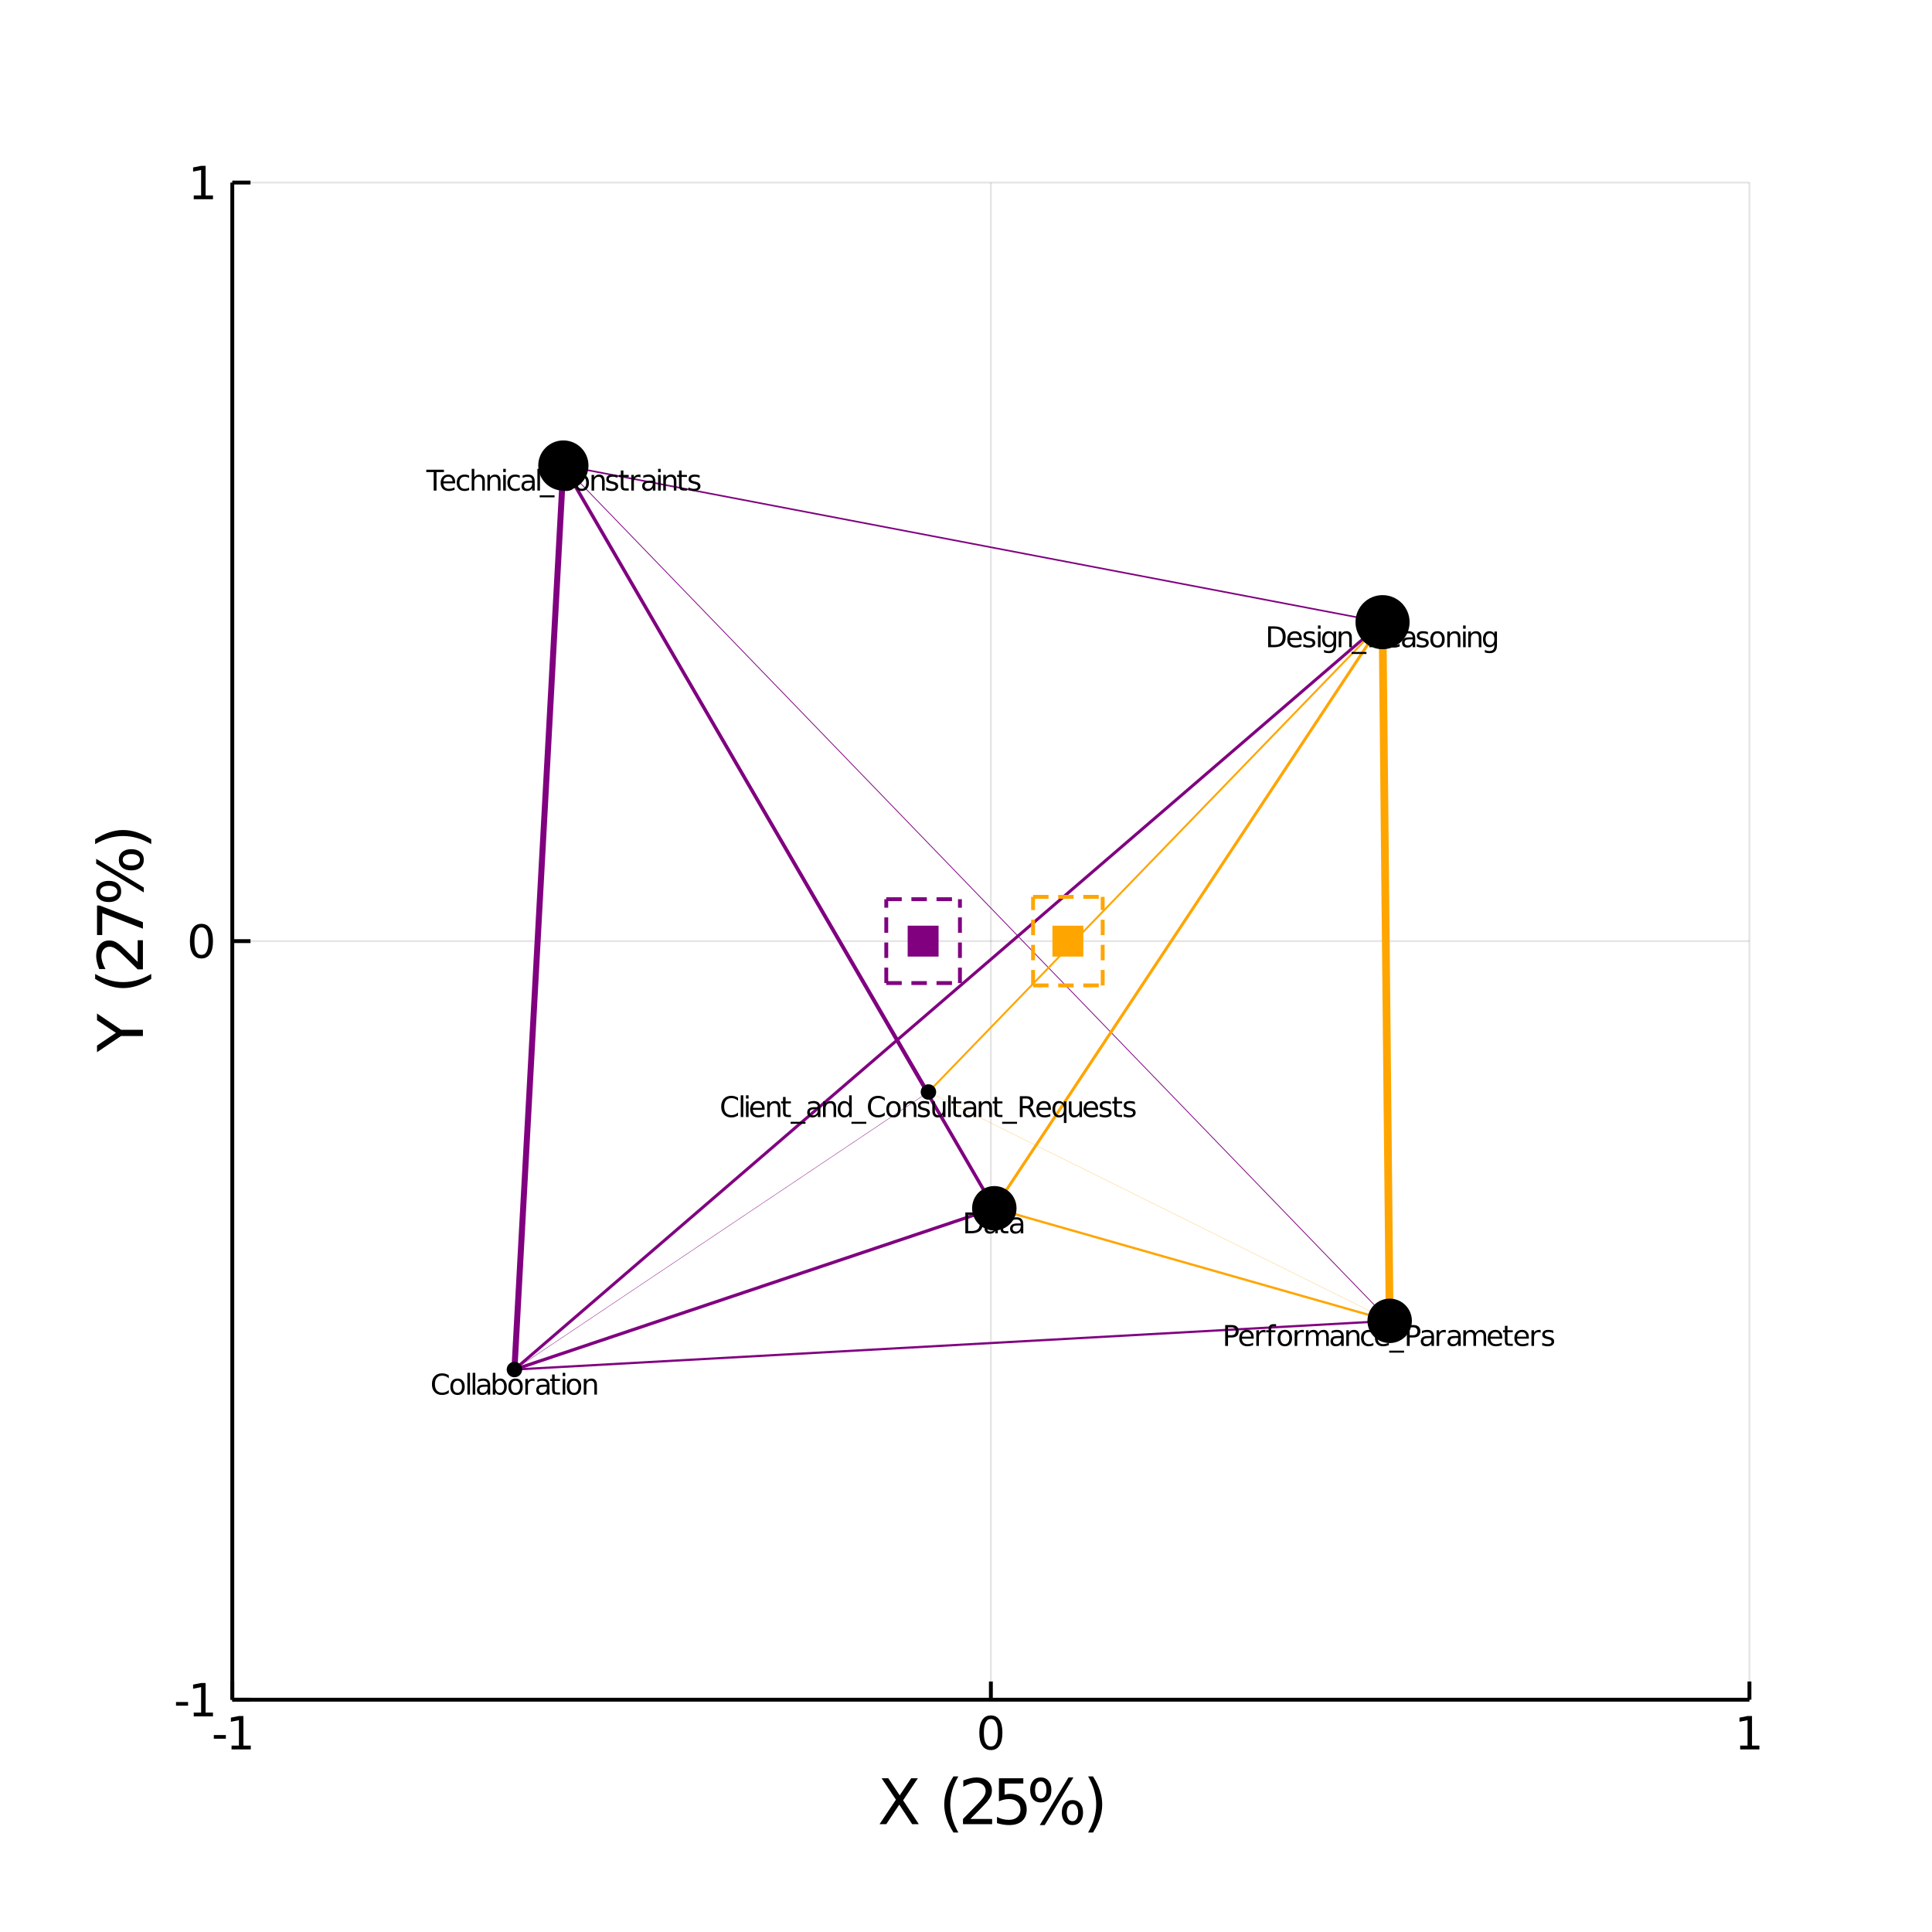 <?xml version="1.0" encoding="utf-8"?>
<svg xmlns="http://www.w3.org/2000/svg" xmlns:xlink="http://www.w3.org/1999/xlink" width="500" height="500" viewBox="0 0 2000 2000">
<rect x="0" y="0" width="2000" height="2000" fill="#808080" stroke="none"/>
<defs>
  <clipPath id="clip710">
    <rect x="0" y="0" width="2000" height="2000"/>
  </clipPath>
</defs>
<path clip-path="url(#clip710)" d="
M0 2000 L2000 2000 L2000 0 L0 0  Z
  " fill="#ffffff" fill-rule="evenodd" fill-opacity="1"/>
<defs>
  <clipPath id="clip711">
    <rect x="400" y="200" width="1401" height="1401"/>
  </clipPath>
</defs>
<path clip-path="url(#clip710)" d="
M240.472 1759.53 L1811.02 1759.53 L1811.02 188.976 L240.472 188.976  Z
  " fill="#ffffff" fill-rule="evenodd" fill-opacity="1"/>
<defs>
  <clipPath id="clip712">
    <rect x="240" y="188" width="1572" height="1572"/>
  </clipPath>
</defs>
<polyline clip-path="url(#clip712)" style="stroke:#000000; stroke-width:2; stroke-opacity:0.1; fill:none" points="
  240.472,1759.53 240.472,188.976 
  "/>
<polyline clip-path="url(#clip712)" style="stroke:#000000; stroke-width:2; stroke-opacity:0.1; fill:none" points="
  1025.75,1759.53 1025.75,188.976 
  "/>
<polyline clip-path="url(#clip712)" style="stroke:#000000; stroke-width:2; stroke-opacity:0.1; fill:none" points="
  1811.02,1759.53 1811.02,188.976 
  "/>
<polyline clip-path="url(#clip712)" style="stroke:#000000; stroke-width:2; stroke-opacity:0.1; fill:none" points="
  240.472,1759.53 1811.02,1759.53 
  "/>
<polyline clip-path="url(#clip712)" style="stroke:#000000; stroke-width:2; stroke-opacity:0.1; fill:none" points="
  240.472,974.252 1811.02,974.252 
  "/>
<polyline clip-path="url(#clip712)" style="stroke:#000000; stroke-width:2; stroke-opacity:0.1; fill:none" points="
  240.472,188.976 1811.02,188.976 
  "/>
<polyline clip-path="url(#clip710)" style="stroke:#000000; stroke-width:4; stroke-opacity:1; fill:none" points="
  240.472,1759.53 1811.02,1759.53 
  "/>
<polyline clip-path="url(#clip710)" style="stroke:#000000; stroke-width:4; stroke-opacity:1; fill:none" points="
  240.472,1759.53 240.472,188.976 
  "/>
<polyline clip-path="url(#clip710)" style="stroke:#000000; stroke-width:4; stroke-opacity:1; fill:none" points="
  240.472,1759.53 240.472,1740.68 
  "/>
<polyline clip-path="url(#clip710)" style="stroke:#000000; stroke-width:4; stroke-opacity:1; fill:none" points="
  1025.75,1759.53 1025.75,1740.68 
  "/>
<polyline clip-path="url(#clip710)" style="stroke:#000000; stroke-width:4; stroke-opacity:1; fill:none" points="
  1811.02,1759.53 1811.02,1740.68 
  "/>
<polyline clip-path="url(#clip710)" style="stroke:#000000; stroke-width:4; stroke-opacity:1; fill:none" points="
  240.472,1759.53 259.319,1759.53 
  "/>
<polyline clip-path="url(#clip710)" style="stroke:#000000; stroke-width:4; stroke-opacity:1; fill:none" points="
  240.472,974.252 259.319,974.252 
  "/>
<polyline clip-path="url(#clip710)" style="stroke:#000000; stroke-width:4; stroke-opacity:1; fill:none" points="
  240.472,188.976 259.319,188.976 
  "/>
<path clip-path="url(#clip710)" d="M 0 0 M221.341 1796.12 L233.817 1796.12 L233.817 1799.91 L221.341 1799.91 L221.341 1796.12 Z" fill="#000000" fill-rule="evenodd" fill-opacity="1" /><path clip-path="url(#clip710)" d="M 0 0 M239.697 1807.06 L247.336 1807.06 L247.336 1780.7 L239.026 1782.37 L239.026 1778.11 L247.29 1776.44 L251.965 1776.44 L251.965 1807.06 L259.604 1807.06 L259.604 1811 L239.697 1811 L239.697 1807.06 Z" fill="#000000" fill-rule="evenodd" fill-opacity="1" /><path clip-path="url(#clip710)" d="M 0 0 M1025.75 1779.52 Q1022.14 1779.52 1020.31 1783.08 Q1018.5 1786.62 1018.5 1793.75 Q1018.5 1800.86 1020.31 1804.43 Q1022.14 1807.97 1025.75 1807.97 Q1029.38 1807.97 1031.19 1804.43 Q1033.02 1800.86 1033.02 1793.75 Q1033.02 1786.62 1031.19 1783.08 Q1029.38 1779.52 1025.75 1779.52 M1025.75 1775.81 Q1031.56 1775.81 1034.61 1780.42 Q1037.69 1785 1037.69 1793.75 Q1037.69 1802.48 1034.61 1807.09 Q1031.56 1811.67 1025.75 1811.67 Q1019.94 1811.67 1016.86 1807.09 Q1013.8 1802.48 1013.8 1793.75 Q1013.8 1785 1016.86 1780.42 Q1019.94 1775.81 1025.75 1775.81 Z" fill="#000000" fill-rule="evenodd" fill-opacity="1" /><path clip-path="url(#clip710)" d="M 0 0 M1801.41 1807.06 L1809.04 1807.06 L1809.04 1780.7 L1800.73 1782.37 L1800.73 1778.11 L1809 1776.44 L1813.67 1776.44 L1813.67 1807.06 L1821.31 1807.06 L1821.31 1811 L1801.41 1811 L1801.41 1807.06 Z" fill="#000000" fill-rule="evenodd" fill-opacity="1" /><path clip-path="url(#clip710)" d="M 0 0 M182.209 1761.92 L194.686 1761.92 L194.686 1765.72 L182.209 1765.72 L182.209 1761.92 Z" fill="#000000" fill-rule="evenodd" fill-opacity="1" /><path clip-path="url(#clip710)" d="M 0 0 M200.565 1772.87 L208.204 1772.87 L208.204 1746.51 L199.894 1748.17 L199.894 1743.91 L208.158 1742.25 L212.834 1742.25 L212.834 1772.87 L220.472 1772.87 L220.472 1776.81 L200.565 1776.81 L200.565 1772.87 Z" fill="#000000" fill-rule="evenodd" fill-opacity="1" /><path clip-path="url(#clip710)" d="M 0 0 M208.528 960.051 Q204.917 960.051 203.088 963.615 Q201.283 967.157 201.283 974.287 Q201.283 981.393 203.088 984.958 Q204.917 988.5 208.528 988.5 Q212.162 988.5 213.968 984.958 Q215.797 981.393 215.797 974.287 Q215.797 967.157 213.968 963.615 Q212.162 960.051 208.528 960.051 M208.528 956.347 Q214.338 956.347 217.394 960.953 Q220.472 965.537 220.472 974.287 Q220.472 983.013 217.394 987.62 Q214.338 992.203 208.528 992.203 Q202.718 992.203 199.639 987.62 Q196.584 983.013 196.584 974.287 Q196.584 965.537 199.639 960.953 Q202.718 956.347 208.528 956.347 Z" fill="#000000" fill-rule="evenodd" fill-opacity="1" /><path clip-path="url(#clip710)" d="M 0 0 M200.565 202.321 L208.204 202.321 L208.204 175.956 L199.894 177.622 L199.894 173.363 L208.158 171.696 L212.834 171.696 L212.834 202.321 L220.472 202.321 L220.472 206.256 L200.565 206.256 L200.565 202.321 Z" fill="#000000" fill-rule="evenodd" fill-opacity="1" /><path clip-path="url(#clip710)" d="M 0 0 M912.661 1840.87 L919.568 1840.87 L931.376 1858.54 L943.248 1840.87 L950.155 1840.87 L934.878 1863.69 L951.174 1888.39 L944.267 1888.39 L930.899 1868.18 L917.436 1888.39 L910.497 1888.39 L927.462 1863.02 L912.661 1840.87 Z" fill="#000000" fill-rule="evenodd" fill-opacity="1" /><path clip-path="url(#clip710)" d="M 0 0 M992.105 1838.93 Q987.84 1846.25 985.771 1853.41 Q983.703 1860.57 983.703 1867.93 Q983.703 1875.28 985.771 1882.5 Q987.872 1889.7 992.105 1896.99 L987.013 1896.99 Q982.238 1889.51 979.851 1882.28 Q977.496 1875.06 977.496 1867.93 Q977.496 1860.83 979.851 1853.63 Q982.207 1846.44 987.013 1838.93 L992.105 1838.93 Z" fill="#000000" fill-rule="evenodd" fill-opacity="1" /><path clip-path="url(#clip710)" d="M 0 0 M1004.61 1882.98 L1027.05 1882.98 L1027.05 1888.39 L996.88 1888.39 L996.88 1882.98 Q1000.54 1879.19 1006.84 1872.83 Q1013.18 1866.43 1014.8 1864.58 Q1017.89 1861.11 1019.1 1858.73 Q1020.34 1856.31 1020.34 1853.98 Q1020.34 1850.2 1017.66 1847.81 Q1015.02 1845.42 1010.76 1845.42 Q1007.73 1845.42 1004.36 1846.47 Q1001.02 1847.52 997.198 1849.66 L997.198 1843.16 Q1001.08 1841.6 1004.45 1840.81 Q1007.83 1840.01 1010.63 1840.01 Q1018.01 1840.01 1022.41 1843.7 Q1026.8 1847.4 1026.8 1853.57 Q1026.8 1856.5 1025.68 1859.14 Q1024.6 1861.75 1021.71 1865.32 Q1020.91 1866.24 1016.65 1870.66 Q1012.38 1875.06 1004.61 1882.98 Z" fill="#000000" fill-rule="evenodd" fill-opacity="1" /><path clip-path="url(#clip710)" d="M 0 0 M1034.09 1840.87 L1059.33 1840.87 L1059.33 1846.28 L1039.98 1846.28 L1039.98 1857.93 Q1041.38 1857.45 1042.78 1857.23 Q1044.18 1856.98 1045.58 1856.98 Q1053.53 1856.98 1058.18 1861.34 Q1062.83 1865.7 1062.83 1873.15 Q1062.83 1880.82 1058.05 1885.08 Q1053.28 1889.31 1044.59 1889.31 Q1041.6 1889.31 1038.48 1888.81 Q1035.39 1888.3 1032.08 1887.28 L1032.08 1880.82 Q1034.95 1882.38 1038 1883.14 Q1041.06 1883.9 1044.46 1883.9 Q1049.97 1883.9 1053.18 1881.01 Q1056.4 1878.11 1056.4 1873.15 Q1056.4 1868.18 1053.18 1865.28 Q1049.97 1862.39 1044.46 1862.39 Q1041.89 1862.39 1039.31 1862.96 Q1036.76 1863.53 1034.09 1864.74 L1034.09 1840.87 Z" fill="#000000" fill-rule="evenodd" fill-opacity="1" /><path clip-path="url(#clip710)" d="M 0 0 M1110.22 1867.48 Q1107.45 1867.48 1105.86 1869.84 Q1104.3 1872.19 1104.3 1876.39 Q1104.3 1880.53 1105.86 1882.92 Q1107.45 1885.27 1110.22 1885.27 Q1112.93 1885.27 1114.49 1882.92 Q1116.08 1880.53 1116.08 1876.39 Q1116.08 1872.22 1114.49 1869.87 Q1112.93 1867.48 1110.22 1867.48 M1110.22 1863.44 Q1115.25 1863.44 1118.21 1866.94 Q1121.17 1870.44 1121.17 1876.39 Q1121.17 1882.34 1118.18 1885.85 Q1115.22 1889.31 1110.22 1889.31 Q1105.13 1889.31 1102.17 1885.85 Q1099.21 1882.34 1099.21 1876.39 Q1099.21 1870.41 1102.17 1866.94 Q1105.16 1863.44 1110.22 1863.44 M1077.37 1844.05 Q1074.64 1844.05 1073.05 1846.44 Q1071.49 1848.8 1071.49 1852.93 Q1071.49 1857.14 1073.05 1859.49 Q1074.6 1861.85 1077.37 1861.85 Q1080.14 1861.85 1081.7 1859.49 Q1083.29 1857.14 1083.29 1852.93 Q1083.29 1848.83 1081.7 1846.44 Q1080.11 1844.05 1077.37 1844.05 M1106.12 1840.01 L1111.21 1840.01 L1081.48 1889.31 L1076.39 1889.31 L1106.12 1840.01 M1077.37 1840.01 Q1082.4 1840.01 1085.39 1843.51 Q1088.39 1846.98 1088.39 1852.93 Q1088.39 1858.95 1085.39 1862.42 Q1082.43 1865.89 1077.37 1865.89 Q1072.31 1865.89 1069.35 1862.42 Q1066.42 1858.92 1066.42 1852.93 Q1066.42 1847.01 1069.38 1843.51 Q1072.35 1840.01 1077.37 1840.01 Z" fill="#000000" fill-rule="evenodd" fill-opacity="1" /><path clip-path="url(#clip710)" d="M 0 0 M1126.39 1838.93 L1131.48 1838.93 Q1136.26 1846.44 1138.61 1853.63 Q1141 1860.83 1141 1867.93 Q1141 1875.06 1138.61 1882.28 Q1136.26 1889.51 1131.48 1896.99 L1126.39 1896.99 Q1130.62 1889.7 1132.69 1882.5 Q1134.79 1875.28 1134.79 1867.93 Q1134.79 1860.57 1132.69 1853.41 Q1130.62 1846.25 1126.39 1838.93 Z" fill="#000000" fill-rule="evenodd" fill-opacity="1" /><path clip-path="url(#clip710)" d="M 0 0 M100.433 1089.26 L100.433 1082.36 L119.975 1069.18 L100.433 1056.1 L100.433 1049.19 L125.323 1066 L147.953 1066 L147.953 1072.46 L125.323 1072.46 L100.433 1089.26 Z" fill="#000000" fill-rule="evenodd" fill-opacity="1" /><path clip-path="url(#clip710)" d="M 0 0 M98.491 1008.26 Q105.812 1012.53 112.973 1014.59 Q120.135 1016.66 127.487 1016.66 Q134.839 1016.66 142.064 1014.59 Q149.258 1012.49 156.546 1008.26 L156.546 1013.35 Q149.067 1018.13 141.842 1020.51 Q134.617 1022.87 127.487 1022.87 Q120.389 1022.87 113.196 1020.51 Q106.003 1018.16 98.491 1013.35 L98.491 1008.26 Z" fill="#000000" fill-rule="evenodd" fill-opacity="1" /><path clip-path="url(#clip710)" d="M 0 0 M142.542 995.752 L142.542 973.313 L147.953 973.313 L147.953 1003.49 L142.542 1003.49 Q138.754 999.826 132.389 993.524 Q125.991 987.19 124.145 985.567 Q120.676 982.48 118.289 981.27 Q115.87 980.029 113.546 980.029 Q109.759 980.029 107.371 982.702 Q104.984 985.344 104.984 989.609 Q104.984 992.633 106.035 996.007 Q107.085 999.349 109.217 1003.17 L102.724 1003.17 Q101.165 999.285 100.369 995.911 Q99.573 992.537 99.573 989.737 Q99.573 982.352 103.265 977.96 Q106.958 973.568 113.132 973.568 Q116.061 973.568 118.702 974.682 Q121.312 975.764 124.877 978.66 Q125.8 979.456 130.224 983.721 Q134.617 987.986 142.542 995.752 Z" fill="#000000" fill-rule="evenodd" fill-opacity="1" /><path clip-path="url(#clip710)" d="M 0 0 M100.433 967.966 L100.433 937.41 L103.17 937.41 L147.953 954.662 L147.953 961.377 L105.844 945.145 L105.844 967.966 L100.433 967.966 Z" fill="#000000" fill-rule="evenodd" fill-opacity="1" /><path clip-path="url(#clip710)" d="M 0 0 M127.041 890.018 Q127.041 892.787 129.397 894.378 Q131.752 895.938 135.953 895.938 Q140.091 895.938 142.478 894.378 Q144.834 892.787 144.834 890.018 Q144.834 887.312 142.478 885.753 Q140.091 884.161 135.953 884.161 Q131.784 884.161 129.429 885.753 Q127.041 887.312 127.041 890.018 M122.999 890.018 Q122.999 884.989 126.5 882.029 Q130.001 879.069 135.953 879.069 Q141.905 879.069 145.406 882.061 Q148.876 885.021 148.876 890.018 Q148.876 895.11 145.406 898.07 Q141.905 901.03 135.953 901.03 Q129.97 901.03 126.5 898.07 Q122.999 895.078 122.999 890.018 M103.616 922.865 Q103.616 925.602 106.003 927.193 Q108.358 928.753 112.496 928.753 Q116.697 928.753 119.052 927.193 Q121.408 925.634 121.408 922.865 Q121.408 920.096 119.052 918.536 Q116.697 916.945 112.496 916.945 Q108.39 916.945 106.003 918.536 Q103.616 920.128 103.616 922.865 M99.573 894.124 L99.573 889.031 L148.876 918.759 L148.876 923.851 L99.573 894.124 M99.573 922.865 Q99.573 917.836 103.075 914.844 Q106.544 911.852 112.496 911.852 Q118.511 911.852 121.981 914.844 Q125.45 917.804 125.45 922.865 Q125.45 927.926 121.981 930.886 Q118.48 933.814 112.496 933.814 Q106.576 933.814 103.075 930.854 Q99.573 927.894 99.573 922.865 Z" fill="#000000" fill-rule="evenodd" fill-opacity="1" /><path clip-path="url(#clip710)" d="M 0 0 M98.491 873.849 L98.491 868.756 Q106.003 863.982 113.196 861.627 Q120.389 859.24 127.487 859.24 Q134.617 859.24 141.842 861.627 Q149.067 863.982 156.546 868.756 L156.546 873.849 Q149.258 869.616 142.064 867.547 Q134.839 865.446 127.487 865.446 Q120.135 865.446 112.973 867.547 Q105.812 869.616 98.491 873.849 Z" fill="#000000" fill-rule="evenodd" fill-opacity="1" /><polyline clip-path="url(#clip712)" style="stroke:#800080; stroke-width:0.81; stroke-opacity:1; fill:none" points="
  583.189,481.926 1438.58,1367.34 
  "/>
<polyline clip-path="url(#clip712)" style="stroke:#800080; stroke-width:0.064; stroke-opacity:1; fill:none" points="
  961.106,1130.44 1029.31,1250.8 
  "/>
<polyline clip-path="url(#clip712)" style="stroke:#800080; stroke-width:0.378; stroke-opacity:1; fill:none" points="
  532.536,1417.74 961.106,1130.44 
  "/>
<polyline clip-path="url(#clip712)" style="stroke:#800080; stroke-width:3.133; stroke-opacity:1; fill:none" points="
  532.536,1417.74 1431.21,644.067 
  "/>
<polyline clip-path="url(#clip712)" style="stroke:#ffa500; stroke-width:2.35; stroke-opacity:1; fill:none" points="
  1029.31,1250.8 1438.58,1367.34 
  "/>
<polyline clip-path="url(#clip712)" style="stroke:#800080; stroke-width:3.342; stroke-opacity:1; fill:none" points="
  532.536,1417.74 1029.31,1250.8 
  "/>
<polyline clip-path="url(#clip712)" style="stroke:#ffa500; stroke-width:3.041; stroke-opacity:1; fill:none" points="
  1029.31,1250.8 1431.21,644.067 
  "/>
<polyline clip-path="url(#clip712)" style="stroke:#ffa500; stroke-width:1.958; stroke-opacity:1; fill:none" points="
  961.106,1130.44 1431.21,644.067 
  "/>
<polyline clip-path="url(#clip712)" style="stroke:#800080; stroke-width:6.227; stroke-opacity:1; fill:none" points="
  532.536,1417.74 583.189,481.926 
  "/>
<polyline clip-path="url(#clip712)" style="stroke:#ffa500; stroke-width:0.218; stroke-opacity:1; fill:none" points="
  961.106,1130.44 1438.58,1367.34 
  "/>
<polyline clip-path="url(#clip712)" style="stroke:#ffa500; stroke-width:8; stroke-opacity:1; fill:none" points="
  1431.21,644.067 1438.58,1367.34 
  "/>
<polyline clip-path="url(#clip712)" style="stroke:#800080; stroke-width:3.524; stroke-opacity:1; fill:none" points="
  583.189,481.926 1029.31,1250.8 
  "/>
<polyline clip-path="url(#clip712)" style="stroke:#800080; stroke-width:2.137; stroke-opacity:1; fill:none" points="
  583.189,481.926 961.106,1130.44 
  "/>
<polyline clip-path="url(#clip712)" style="stroke:#800080; stroke-width:2.276; stroke-opacity:1; fill:none" points="
  532.536,1417.74 1438.58,1367.34 
  "/>
<polyline clip-path="url(#clip712)" style="stroke:#800080; stroke-width:1.658; stroke-opacity:1; fill:none" points="
  583.189,481.926 1431.21,644.067 
  "/>
<circle clip-path="url(#clip712)" cx="1029.31" cy="1250.8" r="23" fill="#000000" fill-rule="evenodd" fill-opacity="1" stroke="none"/>
<circle clip-path="url(#clip712)" cx="583.189" cy="481.926" r="26" fill="#000000" fill-rule="evenodd" fill-opacity="1" stroke="none"/>
<circle clip-path="url(#clip712)" cx="1438.58" cy="1367.34" r="23" fill="#000000" fill-rule="evenodd" fill-opacity="1" stroke="none"/>
<circle clip-path="url(#clip712)" cx="961.106" cy="1130.44" r="8" fill="#000000" fill-rule="evenodd" fill-opacity="1" stroke="none"/>
<circle clip-path="url(#clip712)" cx="1431.21" cy="644.067" r="28" fill="#000000" fill-rule="evenodd" fill-opacity="1" stroke="none"/>
<circle clip-path="url(#clip712)" cx="532.536" cy="1417.74" r="8" fill="#000000" fill-rule="evenodd" fill-opacity="1" stroke="none"/>
<path clip-path="url(#clip710)" d="M 0 0 M1002.23 1257.52 L1002.23 1274.31 L1005.76 1274.31 Q1010.23 1274.31 1012.3 1272.29 Q1014.38 1270.26 1014.38 1265.89 Q1014.38 1261.55 1012.3 1259.54 Q1010.23 1257.52 1005.76 1257.52 L1002.23 1257.52 M999.308 1255.12 L1005.31 1255.12 Q1011.59 1255.12 1014.53 1257.73 Q1017.46 1260.34 1017.46 1265.89 Q1017.46 1271.48 1014.51 1274.1 Q1011.56 1276.72 1005.31 1276.72 L999.308 1276.72 L999.308 1255.12 Z" fill="#000000" fill-rule="evenodd" fill-opacity="1" /><path clip-path="url(#clip710)" d="M 0 0 M1027.62 1268.57 Q1024.39 1268.57 1023.15 1269.31 Q1021.91 1270.05 1021.91 1271.83 Q1021.91 1273.24 1022.83 1274.08 Q1023.77 1274.91 1025.38 1274.91 Q1027.59 1274.91 1028.92 1273.34 Q1030.27 1271.77 1030.27 1269.16 L1030.27 1268.57 L1027.62 1268.57 M1032.93 1267.47 L1032.93 1276.72 L1030.27 1276.72 L1030.27 1274.26 Q1029.36 1275.73 1028 1276.44 Q1026.64 1277.13 1024.67 1277.13 Q1022.18 1277.13 1020.7 1275.75 Q1019.24 1274.34 1019.24 1272 Q1019.24 1269.26 1021.07 1267.88 Q1022.9 1266.49 1026.54 1266.49 L1030.27 1266.49 L1030.27 1266.23 Q1030.27 1264.39 1029.05 1263.39 Q1027.85 1262.38 1025.67 1262.38 Q1024.28 1262.38 1022.96 1262.71 Q1021.65 1263.04 1020.43 1263.71 L1020.43 1261.25 Q1021.89 1260.69 1023.27 1260.41 Q1024.64 1260.12 1025.94 1260.12 Q1029.46 1260.12 1031.19 1261.94 Q1032.93 1263.77 1032.93 1267.47 Z" fill="#000000" fill-rule="evenodd" fill-opacity="1" /><path clip-path="url(#clip710)" d="M 0 0 M1038.36 1255.91 L1038.36 1260.51 L1043.84 1260.51 L1043.84 1262.58 L1038.36 1262.58 L1038.36 1271.38 Q1038.36 1273.36 1038.89 1273.92 Q1039.44 1274.49 1041.1 1274.49 L1043.84 1274.49 L1043.84 1276.72 L1041.1 1276.72 Q1038.02 1276.72 1036.85 1275.57 Q1035.68 1274.41 1035.68 1271.38 L1035.68 1262.58 L1033.73 1262.58 L1033.73 1260.51 L1035.68 1260.51 L1035.68 1255.91 L1038.36 1255.91 Z" fill="#000000" fill-rule="evenodd" fill-opacity="1" /><path clip-path="url(#clip710)" d="M 0 0 M1053.99 1268.57 Q1050.77 1268.57 1049.52 1269.31 Q1048.28 1270.05 1048.28 1271.83 Q1048.28 1273.24 1049.21 1274.08 Q1050.15 1274.91 1051.75 1274.91 Q1053.97 1274.91 1055.3 1273.34 Q1056.64 1271.77 1056.64 1269.16 L1056.64 1268.57 L1053.99 1268.57 M1059.3 1267.47 L1059.3 1276.72 L1056.64 1276.72 L1056.64 1274.26 Q1055.73 1275.73 1054.37 1276.44 Q1053.01 1277.13 1051.04 1277.13 Q1048.55 1277.13 1047.08 1275.75 Q1045.62 1274.34 1045.62 1272 Q1045.62 1269.26 1047.44 1267.88 Q1049.28 1266.49 1052.91 1266.49 L1056.64 1266.49 L1056.64 1266.23 Q1056.64 1264.39 1055.43 1263.39 Q1054.23 1262.38 1052.04 1262.38 Q1050.65 1262.38 1049.34 1262.71 Q1048.02 1263.04 1046.8 1263.71 L1046.8 1261.25 Q1048.27 1260.69 1049.64 1260.41 Q1051.01 1260.12 1052.32 1260.12 Q1055.83 1260.12 1057.57 1261.94 Q1059.3 1263.77 1059.3 1267.47 Z" fill="#000000" fill-rule="evenodd" fill-opacity="1" /><path clip-path="url(#clip710)" d="M 0 0 M441.284 486.246 L459.557 486.246 L459.557 488.705 L451.889 488.705 L451.889 507.846 L448.952 507.846 L448.952 488.705 L441.284 488.705 L441.284 486.246 Z" fill="#000000" fill-rule="evenodd" fill-opacity="1" /><path clip-path="url(#clip710)" d="M 0 0 M471.174 499.078 L471.174 500.38 L458.935 500.38 Q459.108 503.129 460.584 504.576 Q462.074 506.008 464.722 506.008 Q466.255 506.008 467.688 505.632 Q469.134 505.256 470.552 504.504 L470.552 507.021 Q469.12 507.629 467.615 507.947 Q466.111 508.265 464.563 508.265 Q460.685 508.265 458.414 506.008 Q456.157 503.751 456.157 499.903 Q456.157 495.924 458.298 493.595 Q460.454 491.251 464.1 491.251 Q467.369 491.251 469.265 493.364 Q471.174 495.461 471.174 499.078 M468.512 498.297 Q468.483 496.113 467.283 494.81 Q466.096 493.508 464.129 493.508 Q461.901 493.508 460.555 494.767 Q459.224 496.026 459.022 498.312 L468.512 498.297 Z" fill="#000000" fill-rule="evenodd" fill-opacity="1" /><path clip-path="url(#clip710)" d="M 0 0 M485.627 492.264 L485.627 494.753 Q484.499 494.13 483.356 493.827 Q482.228 493.508 481.07 493.508 Q478.48 493.508 477.048 495.158 Q475.616 496.792 475.616 499.758 Q475.616 502.724 477.048 504.373 Q478.48 506.008 481.07 506.008 Q482.228 506.008 483.356 505.704 Q484.499 505.386 485.627 504.764 L485.627 507.224 Q484.513 507.744 483.313 508.005 Q482.126 508.265 480.781 508.265 Q477.12 508.265 474.965 505.965 Q472.809 503.665 472.809 499.758 Q472.809 495.794 474.979 493.523 Q477.164 491.251 480.954 491.251 Q482.184 491.251 483.356 491.512 Q484.528 491.758 485.627 492.264 Z" fill="#000000" fill-rule="evenodd" fill-opacity="1" /><path clip-path="url(#clip710)" d="M 0 0 M501.889 498.066 L501.889 507.846 L499.227 507.846 L499.227 498.152 Q499.227 495.852 498.33 494.709 Q497.433 493.566 495.639 493.566 Q493.483 493.566 492.239 494.941 Q490.995 496.315 490.995 498.688 L490.995 507.846 L488.318 507.846 L488.318 485.334 L490.995 485.334 L490.995 494.159 Q491.95 492.698 493.237 491.975 Q494.539 491.251 496.232 491.251 Q499.024 491.251 500.457 492.988 Q501.889 494.709 501.889 498.066 Z" fill="#000000" fill-rule="evenodd" fill-opacity="1" /><path clip-path="url(#clip710)" d="M 0 0 M518.15 498.066 L518.15 507.846 L515.488 507.846 L515.488 498.152 Q515.488 495.852 514.591 494.709 Q513.694 493.566 511.9 493.566 Q509.745 493.566 508.501 494.941 Q507.256 496.315 507.256 498.688 L507.256 507.846 L504.58 507.846 L504.58 491.642 L507.256 491.642 L507.256 494.159 Q508.211 492.698 509.499 491.975 Q510.801 491.251 512.494 491.251 Q515.286 491.251 516.718 492.988 Q518.15 494.709 518.15 498.066 Z" fill="#000000" fill-rule="evenodd" fill-opacity="1" /><path clip-path="url(#clip710)" d="M 0 0 M520.943 491.642 L523.605 491.642 L523.605 507.846 L520.943 507.846 L520.943 491.642 M520.943 485.334 L523.605 485.334 L523.605 488.705 L520.943 488.705 L520.943 485.334 Z" fill="#000000" fill-rule="evenodd" fill-opacity="1" /><path clip-path="url(#clip710)" d="M 0 0 M538.058 492.264 L538.058 494.753 Q536.929 494.13 535.786 493.827 Q534.658 493.508 533.5 493.508 Q530.911 493.508 529.478 495.158 Q528.046 496.792 528.046 499.758 Q528.046 502.724 529.478 504.373 Q530.911 506.008 533.5 506.008 Q534.658 506.008 535.786 505.704 Q536.929 505.386 538.058 504.764 L538.058 507.224 Q536.944 507.744 535.743 508.005 Q534.557 508.265 533.211 508.265 Q529.551 508.265 527.395 505.965 Q525.239 503.665 525.239 499.758 Q525.239 495.794 527.41 493.523 Q529.594 491.251 533.385 491.251 Q534.614 491.251 535.786 491.512 Q536.958 491.758 538.058 492.264 Z" fill="#000000" fill-rule="evenodd" fill-opacity="1" /><path clip-path="url(#clip710)" d="M 0 0 M548.214 499.7 Q544.988 499.7 543.743 500.438 Q542.499 501.176 542.499 502.956 Q542.499 504.373 543.425 505.213 Q544.365 506.037 545.971 506.037 Q548.185 506.037 549.516 504.475 Q550.861 502.898 550.861 500.294 L550.861 499.7 L548.214 499.7 M553.523 498.601 L553.523 507.846 L550.861 507.846 L550.861 505.386 Q549.95 506.862 548.59 507.571 Q547.23 508.265 545.262 508.265 Q542.774 508.265 541.298 506.876 Q539.837 505.473 539.837 503.129 Q539.837 500.395 541.66 499.006 Q543.497 497.617 547.129 497.617 L550.861 497.617 L550.861 497.357 Q550.861 495.519 549.646 494.521 Q548.445 493.508 546.261 493.508 Q544.872 493.508 543.555 493.841 Q542.239 494.174 541.023 494.839 L541.023 492.38 Q542.485 491.816 543.859 491.541 Q545.234 491.251 546.536 491.251 Q550.051 491.251 551.787 493.074 Q553.523 494.897 553.523 498.601 Z" fill="#000000" fill-rule="evenodd" fill-opacity="1" /><path clip-path="url(#clip710)" d="M 0 0 M556.316 485.334 L558.978 485.334 L558.978 507.846 L556.316 507.846 L556.316 485.334 Z" fill="#000000" fill-rule="evenodd" fill-opacity="1" /><path clip-path="url(#clip710)" d="M 0 0 M574.082 512.765 L574.082 514.833 L558.688 514.833 L558.688 512.765 L574.082 512.765 Z" fill="#000000" fill-rule="evenodd" fill-opacity="1" /><path clip-path="url(#clip710)" d="M 0 0 M593.164 487.909 L593.164 490.991 Q591.689 489.617 590.011 488.937 Q588.347 488.257 586.466 488.257 Q582.762 488.257 580.795 490.528 Q578.827 492.785 578.827 497.067 Q578.827 501.335 580.795 503.607 Q582.762 505.864 586.466 505.864 Q588.347 505.864 590.011 505.184 Q591.689 504.504 593.164 503.129 L593.164 506.182 Q591.631 507.224 589.909 507.744 Q588.202 508.265 586.292 508.265 Q581.388 508.265 578.567 505.27 Q575.746 502.261 575.746 497.067 Q575.746 491.859 578.567 488.864 Q581.388 485.855 586.292 485.855 Q588.231 485.855 589.938 486.376 Q591.66 486.882 593.164 487.909 Z" fill="#000000" fill-rule="evenodd" fill-opacity="1" /><path clip-path="url(#clip710)" d="M 0 0 M602.236 493.508 Q600.094 493.508 598.85 495.187 Q597.606 496.85 597.606 499.758 Q597.606 502.666 598.836 504.345 Q600.08 506.008 602.236 506.008 Q604.362 506.008 605.606 504.33 Q606.851 502.652 606.851 499.758 Q606.851 496.879 605.606 495.201 Q604.362 493.508 602.236 493.508 M602.236 491.251 Q605.708 491.251 607.69 493.508 Q609.672 495.765 609.672 499.758 Q609.672 503.737 607.69 506.008 Q605.708 508.265 602.236 508.265 Q598.749 508.265 596.767 506.008 Q594.799 503.737 594.799 499.758 Q594.799 495.765 596.767 493.508 Q598.749 491.251 602.236 491.251 Z" fill="#000000" fill-rule="evenodd" fill-opacity="1" /><path clip-path="url(#clip710)" d="M 0 0 M625.933 498.066 L625.933 507.846 L623.271 507.846 L623.271 498.152 Q623.271 495.852 622.374 494.709 Q621.477 493.566 619.683 493.566 Q617.528 493.566 616.284 494.941 Q615.039 496.315 615.039 498.688 L615.039 507.846 L612.363 507.846 L612.363 491.642 L615.039 491.642 L615.039 494.159 Q615.994 492.698 617.282 491.975 Q618.584 491.251 620.277 491.251 Q623.069 491.251 624.501 492.988 Q625.933 494.709 625.933 498.066 Z" fill="#000000" fill-rule="evenodd" fill-opacity="1" /><path clip-path="url(#clip710)" d="M 0 0 M639.055 492.119 L639.055 494.637 Q637.927 494.058 636.712 493.769 Q635.496 493.479 634.194 493.479 Q632.212 493.479 631.214 494.087 Q630.23 494.695 630.23 495.91 Q630.23 496.836 630.939 497.371 Q631.648 497.892 633.789 498.369 L634.701 498.572 Q637.536 499.18 638.723 500.294 Q639.923 501.393 639.923 503.375 Q639.923 505.632 638.129 506.949 Q636.35 508.265 633.225 508.265 Q631.923 508.265 630.505 508.005 Q629.102 507.759 627.539 507.252 L627.539 504.504 Q629.015 505.27 630.447 505.661 Q631.879 506.037 633.283 506.037 Q635.164 506.037 636.176 505.401 Q637.189 504.75 637.189 503.578 Q637.189 502.493 636.451 501.914 Q635.728 501.335 633.254 500.8 L632.328 500.583 Q629.854 500.062 628.755 498.992 Q627.655 497.906 627.655 496.026 Q627.655 493.74 629.275 492.496 Q630.896 491.251 633.876 491.251 Q635.352 491.251 636.654 491.468 Q637.956 491.685 639.055 492.119 Z" fill="#000000" fill-rule="evenodd" fill-opacity="1" /><path clip-path="url(#clip710)" d="M 0 0 M645.349 487.041 L645.349 491.642 L650.832 491.642 L650.832 493.711 L645.349 493.711 L645.349 502.507 Q645.349 504.489 645.884 505.053 Q646.434 505.618 648.098 505.618 L650.832 505.618 L650.832 507.846 L648.098 507.846 Q645.016 507.846 643.844 506.703 Q642.672 505.545 642.672 502.507 L642.672 493.711 L640.719 493.711 L640.719 491.642 L642.672 491.642 L642.672 487.041 L645.349 487.041 Z" fill="#000000" fill-rule="evenodd" fill-opacity="1" /><path clip-path="url(#clip710)" d="M 0 0 M663.014 494.13 Q662.565 493.87 662.03 493.754 Q661.509 493.624 660.872 493.624 Q658.615 493.624 657.4 495.1 Q656.199 496.561 656.199 499.31 L656.199 507.846 L653.523 507.846 L653.523 491.642 L656.199 491.642 L656.199 494.159 Q657.038 492.684 658.384 491.975 Q659.729 491.251 661.654 491.251 Q661.929 491.251 662.261 491.295 Q662.594 491.324 662.999 491.396 L663.014 494.13 Z" fill="#000000" fill-rule="evenodd" fill-opacity="1" /><path clip-path="url(#clip710)" d="M 0 0 M673.17 499.7 Q669.944 499.7 668.699 500.438 Q667.455 501.176 667.455 502.956 Q667.455 504.373 668.381 505.213 Q669.321 506.037 670.927 506.037 Q673.141 506.037 674.472 504.475 Q675.817 502.898 675.817 500.294 L675.817 499.7 L673.17 499.7 M678.479 498.601 L678.479 507.846 L675.817 507.846 L675.817 505.386 Q674.906 506.862 673.546 507.571 Q672.186 508.265 670.218 508.265 Q667.73 508.265 666.254 506.876 Q664.793 505.473 664.793 503.129 Q664.793 500.395 666.616 499.006 Q668.453 497.617 672.085 497.617 L675.817 497.617 L675.817 497.357 Q675.817 495.519 674.602 494.521 Q673.401 493.508 671.217 493.508 Q669.828 493.508 668.511 493.841 Q667.195 494.174 665.979 494.839 L665.979 492.38 Q667.441 491.816 668.815 491.541 Q670.189 491.251 671.492 491.251 Q675.007 491.251 676.743 493.074 Q678.479 494.897 678.479 498.601 Z" fill="#000000" fill-rule="evenodd" fill-opacity="1" /><path clip-path="url(#clip710)" d="M 0 0 M681.272 491.642 L683.934 491.642 L683.934 507.846 L681.272 507.846 L681.272 491.642 M681.272 485.334 L683.934 485.334 L683.934 488.705 L681.272 488.705 L681.272 485.334 Z" fill="#000000" fill-rule="evenodd" fill-opacity="1" /><path clip-path="url(#clip710)" d="M 0 0 M700.195 498.066 L700.195 507.846 L697.533 507.846 L697.533 498.152 Q697.533 495.852 696.636 494.709 Q695.739 493.566 693.945 493.566 Q691.789 493.566 690.545 494.941 Q689.301 496.315 689.301 498.688 L689.301 507.846 L686.625 507.846 L686.625 491.642 L689.301 491.642 L689.301 494.159 Q690.256 492.698 691.544 491.975 Q692.846 491.251 694.538 491.251 Q697.331 491.251 698.763 492.988 Q700.195 494.709 700.195 498.066 Z" fill="#000000" fill-rule="evenodd" fill-opacity="1" /><path clip-path="url(#clip710)" d="M 0 0 M705.62 487.041 L705.62 491.642 L711.104 491.642 L711.104 493.711 L705.62 493.711 L705.62 502.507 Q705.62 504.489 706.156 505.053 Q706.705 505.618 708.369 505.618 L711.104 505.618 L711.104 507.846 L708.369 507.846 Q705.288 507.846 704.116 506.703 Q702.944 505.545 702.944 502.507 L702.944 493.711 L700.991 493.711 L700.991 491.642 L702.944 491.642 L702.944 487.041 L705.62 487.041 Z" fill="#000000" fill-rule="evenodd" fill-opacity="1" /><path clip-path="url(#clip710)" d="M 0 0 M724.226 492.119 L724.226 494.637 Q723.097 494.058 721.882 493.769 Q720.667 493.479 719.365 493.479 Q717.383 493.479 716.384 494.087 Q715.4 494.695 715.4 495.91 Q715.4 496.836 716.109 497.371 Q716.818 497.892 718.959 498.369 L719.871 498.572 Q722.707 499.18 723.893 500.294 Q725.094 501.393 725.094 503.375 Q725.094 505.632 723.3 506.949 Q721.52 508.265 718.395 508.265 Q717.093 508.265 715.675 508.005 Q714.272 507.759 712.709 507.252 L712.709 504.504 Q714.185 505.27 715.617 505.661 Q717.05 506.037 718.453 506.037 Q720.334 506.037 721.347 505.401 Q722.359 504.75 722.359 503.578 Q722.359 502.493 721.621 501.914 Q720.898 501.335 718.424 500.8 L717.498 500.583 Q715.024 500.062 713.925 498.992 Q712.825 497.906 712.825 496.026 Q712.825 493.74 714.446 492.496 Q716.066 491.251 719.046 491.251 Q720.522 491.251 721.824 491.468 Q723.126 491.685 724.226 492.119 Z" fill="#000000" fill-rule="evenodd" fill-opacity="1" /><path clip-path="url(#clip710)" d="M 0 0 M1271.24 1374.07 L1271.24 1382.18 L1274.91 1382.18 Q1276.95 1382.18 1278.07 1381.13 Q1279.18 1380.07 1279.18 1378.12 Q1279.18 1376.18 1278.07 1375.12 Q1276.95 1374.07 1274.91 1374.07 L1271.24 1374.07 M1268.31 1371.66 L1274.91 1371.66 Q1278.54 1371.66 1280.39 1373.31 Q1282.26 1374.95 1282.26 1378.12 Q1282.26 1381.31 1280.39 1382.95 Q1278.54 1384.58 1274.91 1384.58 L1271.24 1384.58 L1271.24 1393.26 L1268.31 1393.26 L1268.31 1371.66 Z" fill="#000000" fill-rule="evenodd" fill-opacity="1" /><path clip-path="url(#clip710)" d="M 0 0 M1297.86 1384.5 L1297.86 1385.8 L1285.62 1385.8 Q1285.79 1388.55 1287.27 1389.99 Q1288.76 1391.43 1291.4 1391.43 Q1292.94 1391.43 1294.37 1391.05 Q1295.82 1390.67 1297.23 1389.92 L1297.23 1392.44 Q1295.8 1393.05 1294.3 1393.36 Q1292.79 1393.68 1291.25 1393.68 Q1287.37 1393.68 1285.1 1391.43 Q1282.84 1389.17 1282.84 1385.32 Q1282.84 1381.34 1284.98 1379.01 Q1287.14 1376.67 1290.78 1376.67 Q1294.05 1376.67 1295.95 1378.78 Q1297.86 1380.88 1297.86 1384.5 M1295.2 1383.72 Q1295.17 1381.53 1293.97 1380.23 Q1292.78 1378.93 1290.81 1378.93 Q1288.58 1378.93 1287.24 1380.19 Q1285.91 1381.44 1285.7 1383.73 L1295.2 1383.72 Z" fill="#000000" fill-rule="evenodd" fill-opacity="1" /><path clip-path="url(#clip710)" d="M 0 0 M1310.04 1379.55 Q1309.59 1379.29 1309.05 1379.17 Q1308.53 1379.04 1307.9 1379.04 Q1305.64 1379.04 1304.43 1380.52 Q1303.22 1381.98 1303.22 1384.73 L1303.22 1393.26 L1300.55 1393.26 L1300.55 1377.06 L1303.22 1377.06 L1303.22 1379.58 Q1304.06 1378.1 1305.41 1377.39 Q1306.75 1376.67 1308.68 1376.67 Q1308.95 1376.67 1309.29 1376.71 Q1309.62 1376.74 1310.02 1376.81 L1310.04 1379.55 Z" fill="#000000" fill-rule="evenodd" fill-opacity="1" /><path clip-path="url(#clip710)" d="M 0 0 M1321.03 1370.75 L1321.03 1372.97 L1318.49 1372.97 Q1317.06 1372.97 1316.49 1373.54 Q1315.94 1374.12 1315.94 1375.63 L1315.94 1377.06 L1320.33 1377.06 L1320.33 1379.13 L1315.94 1379.13 L1315.94 1393.26 L1313.26 1393.26 L1313.26 1379.13 L1310.72 1379.13 L1310.72 1377.06 L1313.26 1377.06 L1313.26 1375.93 Q1313.26 1373.23 1314.52 1372 Q1315.78 1370.75 1318.52 1370.75 L1321.03 1370.75 Z" fill="#000000" fill-rule="evenodd" fill-opacity="1" /><path clip-path="url(#clip710)" d="M 0 0 M1330.11 1378.93 Q1327.96 1378.93 1326.72 1380.6 Q1325.48 1382.27 1325.48 1385.18 Q1325.48 1388.08 1326.71 1389.76 Q1327.95 1391.43 1330.11 1391.43 Q1332.23 1391.43 1333.48 1389.75 Q1334.72 1388.07 1334.72 1385.18 Q1334.72 1382.3 1333.48 1380.62 Q1332.23 1378.93 1330.11 1378.93 M1330.11 1376.67 Q1333.58 1376.67 1335.56 1378.93 Q1337.54 1381.18 1337.54 1385.18 Q1337.54 1389.15 1335.56 1391.43 Q1333.58 1393.68 1330.11 1393.68 Q1326.62 1393.68 1324.64 1391.43 Q1322.67 1389.15 1322.67 1385.18 Q1322.67 1381.18 1324.64 1378.93 Q1326.62 1376.67 1330.11 1376.67 Z" fill="#000000" fill-rule="evenodd" fill-opacity="1" /><path clip-path="url(#clip710)" d="M 0 0 M1349.72 1379.55 Q1349.27 1379.29 1348.74 1379.17 Q1348.22 1379.04 1347.58 1379.04 Q1345.32 1379.04 1344.11 1380.52 Q1342.91 1381.98 1342.91 1384.73 L1342.91 1393.26 L1340.23 1393.26 L1340.23 1377.06 L1342.91 1377.06 L1342.91 1379.58 Q1343.75 1378.1 1345.09 1377.39 Q1346.44 1376.67 1348.36 1376.67 Q1348.64 1376.67 1348.97 1376.71 Q1349.3 1376.74 1349.71 1376.81 L1349.72 1379.55 Z" fill="#000000" fill-rule="evenodd" fill-opacity="1" /><path clip-path="url(#clip710)" d="M 0 0 M1364.61 1380.17 Q1365.61 1378.38 1367 1377.52 Q1368.39 1376.67 1370.27 1376.67 Q1372.8 1376.67 1374.17 1378.45 Q1375.55 1380.21 1375.55 1383.48 L1375.55 1393.26 L1372.87 1393.26 L1372.87 1383.57 Q1372.87 1381.24 1372.05 1380.11 Q1371.22 1378.98 1369.53 1378.98 Q1367.46 1378.98 1366.26 1380.36 Q1365.06 1381.73 1365.06 1384.11 L1365.06 1393.26 L1362.38 1393.26 L1362.38 1383.57 Q1362.38 1381.23 1361.56 1380.11 Q1360.73 1378.98 1359.01 1378.98 Q1356.97 1378.98 1355.77 1380.37 Q1354.57 1381.75 1354.57 1384.11 L1354.57 1393.26 L1351.89 1393.26 L1351.89 1377.06 L1354.57 1377.06 L1354.57 1379.58 Q1355.48 1378.09 1356.75 1377.38 Q1358.03 1376.67 1359.78 1376.67 Q1361.54 1376.67 1362.77 1377.57 Q1364.02 1378.46 1364.61 1380.17 Z" fill="#000000" fill-rule="evenodd" fill-opacity="1" /><path clip-path="url(#clip710)" d="M 0 0 M1385.7 1385.12 Q1382.48 1385.12 1381.23 1385.86 Q1379.99 1386.59 1379.99 1388.37 Q1379.99 1389.79 1380.92 1390.63 Q1381.86 1391.46 1383.46 1391.46 Q1385.67 1391.46 1387.01 1389.89 Q1388.35 1388.32 1388.35 1385.71 L1388.35 1385.12 L1385.7 1385.12 M1391.01 1384.02 L1391.01 1393.26 L1388.35 1393.26 L1388.35 1390.8 Q1387.44 1392.28 1386.08 1392.99 Q1384.72 1393.68 1382.75 1393.68 Q1380.26 1393.68 1378.79 1392.29 Q1377.33 1390.89 1377.33 1388.55 Q1377.33 1385.81 1379.15 1384.42 Q1380.99 1383.04 1384.62 1383.04 L1388.35 1383.04 L1388.35 1382.77 Q1388.35 1380.94 1387.14 1379.94 Q1385.94 1378.93 1383.75 1378.93 Q1382.36 1378.93 1381.05 1379.26 Q1379.73 1379.59 1378.51 1380.26 L1378.51 1377.8 Q1379.97 1377.23 1381.35 1376.96 Q1382.72 1376.67 1384.03 1376.67 Q1387.54 1376.67 1389.28 1378.49 Q1391.01 1380.32 1391.01 1384.02 Z" fill="#000000" fill-rule="evenodd" fill-opacity="1" /><path clip-path="url(#clip710)" d="M 0 0 M1407.27 1383.48 L1407.27 1393.26 L1404.61 1393.26 L1404.61 1383.57 Q1404.61 1381.27 1403.72 1380.13 Q1402.82 1378.98 1401.02 1378.98 Q1398.87 1378.98 1397.63 1380.36 Q1396.38 1381.73 1396.38 1384.11 L1396.38 1393.26 L1393.7 1393.26 L1393.7 1377.06 L1396.38 1377.06 L1396.38 1379.58 Q1397.34 1378.12 1398.62 1377.39 Q1399.93 1376.67 1401.62 1376.67 Q1404.41 1376.67 1405.84 1378.41 Q1407.27 1380.13 1407.27 1383.48 Z" fill="#000000" fill-rule="evenodd" fill-opacity="1" /><path clip-path="url(#clip710)" d="M 0 0 M1421.73 1377.68 L1421.73 1380.17 Q1420.6 1379.55 1419.46 1379.24 Q1418.33 1378.93 1417.17 1378.93 Q1414.58 1378.93 1413.15 1380.58 Q1411.72 1382.21 1411.72 1385.18 Q1411.72 1388.14 1413.15 1389.79 Q1414.58 1391.43 1417.17 1391.43 Q1418.33 1391.43 1419.46 1391.12 Q1420.6 1390.8 1421.73 1390.18 L1421.73 1392.64 Q1420.61 1393.16 1419.41 1393.42 Q1418.23 1393.68 1416.88 1393.68 Q1413.22 1393.68 1411.07 1391.38 Q1408.91 1389.08 1408.91 1385.18 Q1408.91 1381.21 1411.08 1378.94 Q1413.26 1376.67 1417.05 1376.67 Q1418.28 1376.67 1419.46 1376.93 Q1420.63 1377.18 1421.73 1377.68 Z" fill="#000000" fill-rule="evenodd" fill-opacity="1" /><path clip-path="url(#clip710)" d="M 0 0 M1438.38 1384.5 L1438.38 1385.8 L1426.14 1385.8 Q1426.31 1388.55 1427.79 1389.99 Q1429.28 1391.43 1431.93 1391.43 Q1433.46 1391.43 1434.89 1391.05 Q1436.34 1390.67 1437.76 1389.92 L1437.76 1392.44 Q1436.33 1393.05 1434.82 1393.36 Q1433.32 1393.68 1431.77 1393.68 Q1427.89 1393.68 1425.62 1391.43 Q1423.36 1389.17 1423.36 1385.32 Q1423.36 1381.34 1425.5 1379.01 Q1427.66 1376.67 1431.31 1376.67 Q1434.58 1376.67 1436.47 1378.78 Q1438.38 1380.88 1438.38 1384.5 M1435.72 1383.72 Q1435.69 1381.53 1434.49 1380.23 Q1433.3 1378.93 1431.33 1378.93 Q1429.11 1378.93 1427.76 1380.19 Q1426.43 1381.44 1426.23 1383.73 L1435.72 1383.72 Z" fill="#000000" fill-rule="evenodd" fill-opacity="1" /><path clip-path="url(#clip710)" d="M 0 0 M1453.48 1398.18 L1453.48 1400.25 L1438.09 1400.25 L1438.09 1398.18 L1453.48 1398.18 Z" fill="#000000" fill-rule="evenodd" fill-opacity="1" /><path clip-path="url(#clip710)" d="M 0 0 M1459.31 1374.07 L1459.31 1382.18 L1462.99 1382.18 Q1465.03 1382.18 1466.14 1381.13 Q1467.26 1380.07 1467.26 1378.12 Q1467.26 1376.18 1466.14 1375.12 Q1465.03 1374.07 1462.99 1374.07 L1459.31 1374.07 M1456.39 1371.66 L1462.99 1371.66 Q1466.62 1371.66 1468.47 1373.31 Q1470.34 1374.95 1470.34 1378.12 Q1470.34 1381.31 1468.47 1382.95 Q1466.62 1384.58 1462.99 1384.58 L1459.31 1384.58 L1459.31 1393.26 L1456.39 1393.26 L1456.39 1371.66 Z" fill="#000000" fill-rule="evenodd" fill-opacity="1" /><path clip-path="url(#clip710)" d="M 0 0 M1479.16 1385.12 Q1475.94 1385.12 1474.69 1385.86 Q1473.45 1386.59 1473.45 1388.37 Q1473.45 1389.79 1474.38 1390.63 Q1475.32 1391.46 1476.92 1391.46 Q1479.14 1391.46 1480.47 1389.89 Q1481.81 1388.32 1481.81 1385.71 L1481.81 1385.12 L1479.16 1385.12 M1484.47 1384.02 L1484.47 1393.26 L1481.81 1393.26 L1481.81 1390.8 Q1480.9 1392.28 1479.54 1392.99 Q1478.18 1393.68 1476.21 1393.68 Q1473.72 1393.68 1472.25 1392.29 Q1470.79 1390.89 1470.79 1388.55 Q1470.79 1385.81 1472.61 1384.42 Q1474.45 1383.04 1478.08 1383.04 L1481.81 1383.04 L1481.81 1382.77 Q1481.81 1380.94 1480.6 1379.94 Q1479.4 1378.93 1477.21 1378.93 Q1475.82 1378.93 1474.51 1379.26 Q1473.19 1379.59 1471.97 1380.26 L1471.97 1377.8 Q1473.43 1377.23 1474.81 1376.96 Q1476.18 1376.67 1477.49 1376.67 Q1481 1376.67 1482.74 1378.49 Q1484.47 1380.32 1484.47 1384.02 Z" fill="#000000" fill-rule="evenodd" fill-opacity="1" /><path clip-path="url(#clip710)" d="M 0 0 M1496.66 1379.55 Q1496.21 1379.29 1495.67 1379.17 Q1495.15 1379.04 1494.51 1379.04 Q1492.26 1379.04 1491.04 1380.52 Q1489.84 1381.98 1489.84 1384.73 L1489.84 1393.26 L1487.16 1393.26 L1487.16 1377.06 L1489.84 1377.06 L1489.84 1379.58 Q1490.68 1378.1 1492.03 1377.39 Q1493.37 1376.67 1495.3 1376.67 Q1495.57 1376.67 1495.9 1376.71 Q1496.24 1376.74 1496.64 1376.81 L1496.66 1379.55 Z" fill="#000000" fill-rule="evenodd" fill-opacity="1" /><path clip-path="url(#clip710)" d="M 0 0 M1506.81 1385.12 Q1503.59 1385.12 1502.34 1385.86 Q1501.1 1386.59 1501.1 1388.37 Q1501.1 1389.79 1502.02 1390.63 Q1502.96 1391.46 1504.57 1391.46 Q1506.78 1391.46 1508.11 1389.89 Q1509.46 1388.32 1509.46 1385.71 L1509.46 1385.12 L1506.81 1385.12 M1512.12 1384.02 L1512.12 1393.26 L1509.46 1393.26 L1509.46 1390.8 Q1508.55 1392.28 1507.19 1392.99 Q1505.83 1393.68 1503.86 1393.68 Q1501.37 1393.68 1499.9 1392.29 Q1498.43 1390.89 1498.43 1388.55 Q1498.43 1385.81 1500.26 1384.42 Q1502.09 1383.04 1505.73 1383.04 L1509.46 1383.04 L1509.46 1382.77 Q1509.46 1380.94 1508.24 1379.94 Q1507.04 1378.93 1504.86 1378.93 Q1503.47 1378.93 1502.15 1379.26 Q1500.84 1379.59 1499.62 1380.26 L1499.62 1377.8 Q1501.08 1377.23 1502.46 1376.96 Q1503.83 1376.67 1505.13 1376.67 Q1508.65 1376.67 1510.38 1378.49 Q1512.12 1380.32 1512.12 1384.02 Z" fill="#000000" fill-rule="evenodd" fill-opacity="1" /><path clip-path="url(#clip710)" d="M 0 0 M1527.53 1380.17 Q1528.53 1378.38 1529.92 1377.52 Q1531.3 1376.67 1533.19 1376.67 Q1535.72 1376.67 1537.09 1378.45 Q1538.47 1380.21 1538.47 1383.48 L1538.47 1393.26 L1535.79 1393.26 L1535.79 1383.57 Q1535.79 1381.24 1534.97 1380.11 Q1534.14 1378.98 1532.45 1378.98 Q1530.38 1378.98 1529.18 1380.36 Q1527.98 1381.73 1527.98 1384.11 L1527.98 1393.26 L1525.3 1393.26 L1525.3 1383.57 Q1525.3 1381.23 1524.48 1380.11 Q1523.65 1378.98 1521.93 1378.98 Q1519.89 1378.98 1518.69 1380.37 Q1517.49 1381.75 1517.49 1384.11 L1517.49 1393.26 L1514.81 1393.26 L1514.81 1377.06 L1517.49 1377.06 L1517.49 1379.58 Q1518.4 1378.09 1519.67 1377.38 Q1520.95 1376.67 1522.7 1376.67 Q1524.46 1376.67 1525.69 1377.57 Q1526.94 1378.46 1527.53 1380.17 Z" fill="#000000" fill-rule="evenodd" fill-opacity="1" /><path clip-path="url(#clip710)" d="M 0 0 M1555.12 1384.5 L1555.12 1385.8 L1542.88 1385.8 Q1543.05 1388.55 1544.53 1389.99 Q1546.02 1391.43 1548.67 1391.43 Q1550.2 1391.43 1551.63 1391.05 Q1553.08 1390.67 1554.5 1389.92 L1554.5 1392.44 Q1553.06 1393.05 1551.56 1393.36 Q1550.05 1393.68 1548.51 1393.68 Q1544.63 1393.68 1542.36 1391.43 Q1540.1 1389.17 1540.1 1385.32 Q1540.1 1381.34 1542.24 1379.01 Q1544.4 1376.67 1548.04 1376.67 Q1551.31 1376.67 1553.21 1378.78 Q1555.12 1380.88 1555.12 1384.5 M1552.46 1383.72 Q1552.43 1381.53 1551.23 1380.23 Q1550.04 1378.93 1548.07 1378.93 Q1545.84 1378.93 1544.5 1380.19 Q1543.17 1381.44 1542.97 1383.73 L1552.46 1383.72 Z" fill="#000000" fill-rule="evenodd" fill-opacity="1" /><path clip-path="url(#clip710)" d="M 0 0 M1560.54 1372.46 L1560.54 1377.06 L1566.03 1377.06 L1566.03 1379.13 L1560.54 1379.13 L1560.54 1387.93 Q1560.54 1389.91 1561.08 1390.47 Q1561.63 1391.04 1563.29 1391.04 L1566.03 1391.04 L1566.03 1393.26 L1563.29 1393.26 Q1560.21 1393.26 1559.04 1392.12 Q1557.87 1390.96 1557.87 1387.93 L1557.87 1379.13 L1555.91 1379.13 L1555.91 1377.06 L1557.87 1377.06 L1557.87 1372.46 L1560.54 1372.46 Z" fill="#000000" fill-rule="evenodd" fill-opacity="1" /><path clip-path="url(#clip710)" d="M 0 0 M1582.68 1384.5 L1582.68 1385.8 L1570.44 1385.8 Q1570.61 1388.55 1572.09 1389.99 Q1573.58 1391.43 1576.23 1391.43 Q1577.76 1391.43 1579.19 1391.05 Q1580.64 1390.67 1582.06 1389.92 L1582.06 1392.44 Q1580.62 1393.05 1579.12 1393.36 Q1577.62 1393.68 1576.07 1393.68 Q1572.19 1393.68 1569.92 1391.43 Q1567.66 1389.17 1567.66 1385.32 Q1567.66 1381.34 1569.8 1379.01 Q1571.96 1376.67 1575.6 1376.67 Q1578.87 1376.67 1580.77 1378.78 Q1582.68 1380.88 1582.68 1384.5 M1580.02 1383.72 Q1579.99 1381.53 1578.79 1380.23 Q1577.6 1378.93 1575.63 1378.93 Q1573.41 1378.93 1572.06 1380.19 Q1570.73 1381.44 1570.53 1383.73 L1580.02 1383.72 Z" fill="#000000" fill-rule="evenodd" fill-opacity="1" /><path clip-path="url(#clip710)" d="M 0 0 M1594.86 1379.55 Q1594.41 1379.29 1593.88 1379.17 Q1593.36 1379.04 1592.72 1379.04 Q1590.46 1379.04 1589.25 1380.52 Q1588.05 1381.98 1588.05 1384.73 L1588.05 1393.26 L1585.37 1393.26 L1585.37 1377.06 L1588.05 1377.06 L1588.05 1379.58 Q1588.89 1378.1 1590.23 1377.39 Q1591.58 1376.67 1593.5 1376.67 Q1593.78 1376.67 1594.11 1376.71 Q1594.44 1376.74 1594.85 1376.81 L1594.86 1379.55 Z" fill="#000000" fill-rule="evenodd" fill-opacity="1" /><path clip-path="url(#clip710)" d="M 0 0 M1607.98 1377.54 L1607.98 1380.05 Q1606.85 1379.48 1605.64 1379.19 Q1604.42 1378.9 1603.12 1378.9 Q1601.14 1378.9 1600.14 1379.51 Q1599.16 1380.11 1599.16 1381.33 Q1599.16 1382.25 1599.87 1382.79 Q1600.58 1383.31 1602.72 1383.79 L1603.63 1383.99 Q1606.46 1384.6 1607.65 1385.71 Q1608.85 1386.81 1608.85 1388.79 Q1608.85 1391.05 1607.06 1392.37 Q1605.28 1393.68 1602.15 1393.68 Q1600.85 1393.68 1599.43 1393.42 Q1598.03 1393.18 1596.47 1392.67 L1596.47 1389.92 Q1597.94 1390.69 1599.37 1391.08 Q1600.81 1391.46 1602.21 1391.46 Q1604.09 1391.46 1605.1 1390.82 Q1606.12 1390.17 1606.12 1389 Q1606.12 1387.91 1605.38 1387.33 Q1604.66 1386.75 1602.18 1386.22 L1601.26 1386 Q1598.78 1385.48 1597.68 1384.41 Q1596.58 1383.32 1596.58 1381.44 Q1596.58 1379.16 1598.2 1377.91 Q1599.82 1376.67 1602.8 1376.67 Q1604.28 1376.67 1605.58 1376.89 Q1606.88 1377.1 1607.98 1377.54 Z" fill="#000000" fill-rule="evenodd" fill-opacity="1" /><path clip-path="url(#clip710)" d="M 0 0 M764.008 1136.43 L764.008 1139.51 Q762.533 1138.14 760.854 1137.46 Q759.191 1136.78 757.31 1136.78 Q753.606 1136.78 751.639 1139.05 Q749.671 1141.3 749.671 1145.59 Q749.671 1149.85 751.639 1152.13 Q753.606 1154.38 757.31 1154.38 Q759.191 1154.38 760.854 1153.7 Q762.533 1153.02 764.008 1151.65 L764.008 1154.7 Q762.475 1155.74 760.753 1156.26 Q759.046 1156.78 757.136 1156.78 Q752.232 1156.78 749.411 1153.79 Q746.589 1150.78 746.589 1145.59 Q746.589 1140.38 749.411 1137.38 Q752.232 1134.37 757.136 1134.37 Q759.075 1134.37 760.782 1134.89 Q762.504 1135.4 764.008 1136.43 Z" fill="#000000" fill-rule="evenodd" fill-opacity="1" /><path clip-path="url(#clip710)" d="M 0 0 M766.801 1133.85 L769.463 1133.85 L769.463 1156.36 L766.801 1156.36 L766.801 1133.85 Z" fill="#000000" fill-rule="evenodd" fill-opacity="1" /><path clip-path="url(#clip710)" d="M 0 0 M772.255 1140.16 L774.917 1140.16 L774.917 1156.36 L772.255 1156.36 L772.255 1140.16 M772.255 1133.85 L774.917 1133.85 L774.917 1137.22 L772.255 1137.22 L772.255 1133.85 Z" fill="#000000" fill-rule="evenodd" fill-opacity="1" /><path clip-path="url(#clip710)" d="M 0 0 M791.569 1147.6 L791.569 1148.9 L779.329 1148.9 Q779.503 1151.65 780.979 1153.09 Q782.469 1154.53 785.116 1154.53 Q786.65 1154.53 788.082 1154.15 Q789.529 1153.77 790.947 1153.02 L790.947 1155.54 Q789.515 1156.15 788.01 1156.47 Q786.505 1156.78 784.957 1156.78 Q781.08 1156.78 778.809 1154.53 Q776.552 1152.27 776.552 1148.42 Q776.552 1144.44 778.693 1142.11 Q780.848 1139.77 784.494 1139.77 Q787.764 1139.77 789.659 1141.88 Q791.569 1143.98 791.569 1147.6 M788.907 1146.82 Q788.878 1144.63 787.677 1143.33 Q786.491 1142.03 784.523 1142.03 Q782.295 1142.03 780.95 1143.29 Q779.619 1144.54 779.416 1146.83 L788.907 1146.82 Z" fill="#000000" fill-rule="evenodd" fill-opacity="1" /><path clip-path="url(#clip710)" d="M 0 0 M807.83 1146.58 L807.83 1156.36 L805.168 1156.36 L805.168 1146.67 Q805.168 1144.37 804.271 1143.23 Q803.374 1142.09 801.58 1142.09 Q799.425 1142.09 798.181 1143.46 Q796.936 1144.83 796.936 1147.21 L796.936 1156.36 L794.26 1156.36 L794.26 1140.16 L796.936 1140.16 L796.936 1142.68 Q797.891 1141.22 799.179 1140.49 Q800.481 1139.77 802.174 1139.77 Q804.966 1139.77 806.398 1141.51 Q807.83 1143.23 807.83 1146.58 Z" fill="#000000" fill-rule="evenodd" fill-opacity="1" /><path clip-path="url(#clip710)" d="M 0 0 M813.256 1135.56 L813.256 1140.16 L818.739 1140.16 L818.739 1142.23 L813.256 1142.23 L813.256 1151.03 Q813.256 1153.01 813.791 1153.57 Q814.341 1154.14 816.005 1154.14 L818.739 1154.14 L818.739 1156.36 L816.005 1156.36 Q812.923 1156.36 811.751 1155.22 Q810.579 1154.06 810.579 1151.03 L810.579 1142.23 L808.626 1142.23 L808.626 1140.16 L810.579 1140.16 L810.579 1135.56 L813.256 1135.56 Z" fill="#000000" fill-rule="evenodd" fill-opacity="1" /><path clip-path="url(#clip710)" d="M 0 0 M833.843 1161.28 L833.843 1163.35 L818.45 1163.35 L818.45 1161.28 L833.843 1161.28 Z" fill="#000000" fill-rule="evenodd" fill-opacity="1" /><path clip-path="url(#clip710)" d="M 0 0 M843.999 1148.22 Q840.773 1148.22 839.529 1148.96 Q838.285 1149.69 838.285 1151.47 Q838.285 1152.89 839.21 1153.73 Q840.151 1154.56 841.757 1154.56 Q843.97 1154.56 845.301 1152.99 Q846.647 1151.42 846.647 1148.81 L846.647 1148.22 L843.999 1148.22 M849.309 1147.12 L849.309 1156.36 L846.647 1156.36 L846.647 1153.91 Q845.735 1155.38 844.375 1156.09 Q843.015 1156.78 841.048 1156.78 Q838.559 1156.78 837.084 1155.4 Q835.622 1153.99 835.622 1151.65 Q835.622 1148.91 837.445 1147.52 Q839.283 1146.14 842.914 1146.14 L846.647 1146.14 L846.647 1145.88 Q846.647 1144.04 845.431 1143.04 Q844.231 1142.03 842.046 1142.03 Q840.657 1142.03 839.341 1142.36 Q838.024 1142.69 836.809 1143.36 L836.809 1140.9 Q838.27 1140.33 839.644 1140.06 Q841.019 1139.77 842.321 1139.77 Q845.837 1139.77 847.573 1141.59 Q849.309 1143.42 849.309 1147.12 Z" fill="#000000" fill-rule="evenodd" fill-opacity="1" /><path clip-path="url(#clip710)" d="M 0 0 M865.57 1146.58 L865.57 1156.36 L862.908 1156.36 L862.908 1146.67 Q862.908 1144.37 862.011 1143.23 Q861.114 1142.09 859.32 1142.09 Q857.165 1142.09 855.92 1143.46 Q854.676 1144.83 854.676 1147.21 L854.676 1156.36 L852 1156.36 L852 1140.16 L854.676 1140.16 L854.676 1142.68 Q855.631 1141.22 856.919 1140.49 Q858.221 1139.77 859.913 1139.77 Q862.706 1139.77 864.138 1141.51 Q865.57 1143.23 865.57 1146.58 Z" fill="#000000" fill-rule="evenodd" fill-opacity="1" /><path clip-path="url(#clip710)" d="M 0 0 M879.025 1142.62 L879.025 1133.85 L881.687 1133.85 L881.687 1156.36 L879.025 1156.36 L879.025 1153.93 Q878.186 1155.38 876.898 1156.09 Q875.625 1156.78 873.831 1156.78 Q870.894 1156.78 869.042 1154.44 Q867.205 1152.1 867.205 1148.28 Q867.205 1144.46 869.042 1142.11 Q870.894 1139.77 873.831 1139.77 Q875.625 1139.77 876.898 1140.48 Q878.186 1141.17 879.025 1142.62 M869.954 1148.28 Q869.954 1151.21 871.155 1152.89 Q872.37 1154.56 874.482 1154.56 Q876.594 1154.56 877.81 1152.89 Q879.025 1151.21 879.025 1148.28 Q879.025 1145.34 877.81 1143.68 Q876.594 1142 874.482 1142 Q872.37 1142 871.155 1143.68 Q869.954 1145.34 869.954 1148.28 Z" fill="#000000" fill-rule="evenodd" fill-opacity="1" /><path clip-path="url(#clip710)" d="M 0 0 M896.791 1161.28 L896.791 1163.35 L881.398 1163.35 L881.398 1161.28 L896.791 1161.28 Z" fill="#000000" fill-rule="evenodd" fill-opacity="1" /><path clip-path="url(#clip710)" d="M 0 0 M915.874 1136.43 L915.874 1139.51 Q914.398 1138.14 912.72 1137.46 Q911.056 1136.78 909.175 1136.78 Q905.472 1136.78 903.504 1139.05 Q901.536 1141.3 901.536 1145.59 Q901.536 1149.85 903.504 1152.13 Q905.472 1154.38 909.175 1154.38 Q911.056 1154.38 912.72 1153.7 Q914.398 1153.02 915.874 1151.65 L915.874 1154.7 Q914.34 1155.74 912.619 1156.26 Q910.911 1156.78 909.002 1156.78 Q904.097 1156.78 901.276 1153.79 Q898.455 1150.78 898.455 1145.59 Q898.455 1140.38 901.276 1137.38 Q904.097 1134.37 909.002 1134.37 Q910.94 1134.37 912.648 1134.89 Q914.369 1135.4 915.874 1136.43 Z" fill="#000000" fill-rule="evenodd" fill-opacity="1" /><path clip-path="url(#clip710)" d="M 0 0 M924.945 1142.03 Q922.804 1142.03 921.56 1143.71 Q920.315 1145.37 920.315 1148.28 Q920.315 1151.19 921.545 1152.86 Q922.789 1154.53 924.945 1154.53 Q927.072 1154.53 928.316 1152.85 Q929.56 1151.17 929.56 1148.28 Q929.56 1145.4 928.316 1143.72 Q927.072 1142.03 924.945 1142.03 M924.945 1139.77 Q928.417 1139.77 930.399 1142.03 Q932.381 1144.28 932.381 1148.28 Q932.381 1152.26 930.399 1154.53 Q928.417 1156.78 924.945 1156.78 Q921.458 1156.78 919.476 1154.53 Q917.509 1152.26 917.509 1148.28 Q917.509 1144.28 919.476 1142.03 Q921.458 1139.77 924.945 1139.77 Z" fill="#000000" fill-rule="evenodd" fill-opacity="1" /><path clip-path="url(#clip710)" d="M 0 0 M948.643 1146.58 L948.643 1156.36 L945.981 1156.36 L945.981 1146.67 Q945.981 1144.37 945.084 1143.23 Q944.187 1142.09 942.393 1142.09 Q940.237 1142.09 938.993 1143.46 Q937.749 1144.83 937.749 1147.21 L937.749 1156.36 L935.072 1156.36 L935.072 1140.16 L937.749 1140.16 L937.749 1142.68 Q938.704 1141.22 939.991 1140.49 Q941.293 1139.77 942.986 1139.77 Q945.778 1139.77 947.21 1141.51 Q948.643 1143.23 948.643 1146.58 Z" fill="#000000" fill-rule="evenodd" fill-opacity="1" /><path clip-path="url(#clip710)" d="M 0 0 M961.765 1140.64 L961.765 1143.16 Q960.636 1142.58 959.421 1142.29 Q958.206 1142 956.904 1142 Q954.922 1142 953.923 1142.61 Q952.94 1143.21 952.94 1144.43 Q952.94 1145.35 953.648 1145.89 Q954.357 1146.41 956.499 1146.89 L957.41 1147.09 Q960.246 1147.7 961.432 1148.81 Q962.633 1149.91 962.633 1151.89 Q962.633 1154.15 960.839 1155.47 Q959.059 1156.78 955.934 1156.78 Q954.632 1156.78 953.214 1156.52 Q951.811 1156.28 950.249 1155.77 L950.249 1153.02 Q951.724 1153.79 953.157 1154.18 Q954.589 1154.56 955.992 1154.56 Q957.873 1154.56 958.886 1153.92 Q959.898 1153.27 959.898 1152.1 Q959.898 1151.01 959.161 1150.43 Q958.437 1149.85 955.963 1149.32 L955.037 1149.1 Q952.563 1148.58 951.464 1147.51 Q950.364 1146.43 950.364 1144.54 Q950.364 1142.26 951.985 1141.01 Q953.605 1139.77 956.585 1139.77 Q958.061 1139.77 959.363 1139.99 Q960.665 1140.2 961.765 1140.64 Z" fill="#000000" fill-rule="evenodd" fill-opacity="1" /><path clip-path="url(#clip710)" d="M 0 0 M965.15 1149.97 L965.15 1140.16 L967.812 1140.16 L967.812 1149.87 Q967.812 1152.17 968.709 1153.33 Q969.606 1154.47 971.4 1154.47 Q973.556 1154.47 974.8 1153.09 Q976.059 1151.72 976.059 1149.35 L976.059 1140.16 L978.721 1140.16 L978.721 1156.36 L976.059 1156.36 L976.059 1153.88 Q975.089 1155.35 973.802 1156.08 Q972.529 1156.78 970.836 1156.78 Q968.044 1156.78 966.597 1155.05 Q965.15 1153.31 965.15 1149.97 M971.849 1139.77 L971.849 1139.77 Z" fill="#000000" fill-rule="evenodd" fill-opacity="1" /><path clip-path="url(#clip710)" d="M 0 0 M981.513 1133.85 L984.175 1133.85 L984.175 1156.36 L981.513 1156.36 L981.513 1133.85 Z" fill="#000000" fill-rule="evenodd" fill-opacity="1" /><path clip-path="url(#clip710)" d="M 0 0 M989.6 1135.56 L989.6 1140.16 L995.083 1140.16 L995.083 1142.23 L989.6 1142.23 L989.6 1151.03 Q989.6 1153.01 990.136 1153.57 Q990.685 1154.14 992.349 1154.14 L995.083 1154.14 L995.083 1156.36 L992.349 1156.36 Q989.268 1156.36 988.096 1155.22 Q986.924 1154.06 986.924 1151.03 L986.924 1142.23 L984.971 1142.23 L984.971 1140.16 L986.924 1140.16 L986.924 1135.56 L989.6 1135.56 Z" fill="#000000" fill-rule="evenodd" fill-opacity="1" /><path clip-path="url(#clip710)" d="M 0 0 M1005.24 1148.22 Q1002.01 1148.22 1000.77 1148.96 Q999.525 1149.69 999.525 1151.47 Q999.525 1152.89 1000.45 1153.73 Q1001.39 1154.56 1003 1154.56 Q1005.21 1154.56 1006.54 1152.99 Q1007.89 1151.42 1007.89 1148.81 L1007.89 1148.22 L1005.24 1148.22 M1010.55 1147.12 L1010.55 1156.36 L1007.89 1156.36 L1007.89 1153.91 Q1006.98 1155.38 1005.62 1156.09 Q1004.26 1156.78 1002.29 1156.78 Q999.8 1156.78 998.324 1155.4 Q996.863 1153.99 996.863 1151.65 Q996.863 1148.91 998.686 1147.52 Q1000.52 1146.14 1004.15 1146.14 L1007.89 1146.14 L1007.89 1145.88 Q1007.89 1144.04 1006.67 1143.04 Q1005.47 1142.03 1003.29 1142.03 Q1001.9 1142.03 1000.58 1142.36 Q999.265 1142.69 998.049 1143.36 L998.049 1140.9 Q999.511 1140.33 1000.88 1140.06 Q1002.26 1139.77 1003.56 1139.77 Q1007.08 1139.77 1008.81 1141.59 Q1010.55 1143.42 1010.55 1147.12 Z" fill="#000000" fill-rule="evenodd" fill-opacity="1" /><path clip-path="url(#clip710)" d="M 0 0 M1026.81 1146.58 L1026.81 1156.36 L1024.15 1156.36 L1024.15 1146.67 Q1024.15 1144.37 1023.25 1143.23 Q1022.35 1142.09 1020.56 1142.09 Q1018.41 1142.09 1017.16 1143.46 Q1015.92 1144.83 1015.92 1147.21 L1015.92 1156.36 L1013.24 1156.36 L1013.24 1140.16 L1015.92 1140.16 L1015.92 1142.68 Q1016.87 1141.22 1018.16 1140.49 Q1019.46 1139.77 1021.15 1139.77 Q1023.95 1139.77 1025.38 1141.51 Q1026.81 1143.23 1026.81 1146.58 Z" fill="#000000" fill-rule="evenodd" fill-opacity="1" /><path clip-path="url(#clip710)" d="M 0 0 M1032.24 1135.56 L1032.24 1140.16 L1037.72 1140.16 L1037.72 1142.23 L1032.24 1142.23 L1032.24 1151.03 Q1032.24 1153.01 1032.77 1153.57 Q1033.32 1154.14 1034.98 1154.14 L1037.72 1154.14 L1037.72 1156.36 L1034.98 1156.36 Q1031.9 1156.36 1030.73 1155.22 Q1029.56 1154.06 1029.56 1151.03 L1029.56 1142.23 L1027.61 1142.23 L1027.61 1140.16 L1029.56 1140.16 L1029.56 1135.56 L1032.24 1135.56 Z" fill="#000000" fill-rule="evenodd" fill-opacity="1" /><path clip-path="url(#clip710)" d="M 0 0 M1052.82 1161.28 L1052.82 1163.35 L1037.43 1163.35 L1037.43 1161.28 L1052.82 1161.28 Z" fill="#000000" fill-rule="evenodd" fill-opacity="1" /><path clip-path="url(#clip710)" d="M 0 0 M1065.97 1146.24 Q1066.91 1146.56 1067.8 1147.6 Q1068.69 1148.64 1069.59 1150.46 L1072.56 1156.36 L1069.42 1156.36 L1066.65 1150.82 Q1065.58 1148.65 1064.57 1147.94 Q1063.57 1147.24 1061.84 1147.24 L1058.65 1147.24 L1058.65 1156.36 L1055.73 1156.36 L1055.73 1134.76 L1062.33 1134.76 Q1066.03 1134.76 1067.86 1136.31 Q1069.68 1137.86 1069.68 1140.99 Q1069.68 1143.03 1068.72 1144.37 Q1067.78 1145.72 1065.97 1146.24 M1058.65 1137.17 L1058.65 1144.83 L1062.33 1144.83 Q1064.44 1144.83 1065.51 1143.86 Q1066.6 1142.88 1066.6 1140.99 Q1066.6 1139.09 1065.51 1138.14 Q1064.44 1137.17 1062.33 1137.17 L1058.65 1137.17 Z" fill="#000000" fill-rule="evenodd" fill-opacity="1" /><path clip-path="url(#clip710)" d="M 0 0 M1087.88 1147.6 L1087.88 1148.9 L1075.64 1148.9 Q1075.81 1151.65 1077.29 1153.09 Q1078.78 1154.53 1081.43 1154.53 Q1082.96 1154.53 1084.39 1154.15 Q1085.84 1153.77 1087.26 1153.02 L1087.26 1155.54 Q1085.82 1156.15 1084.32 1156.47 Q1082.81 1156.78 1081.27 1156.78 Q1077.39 1156.78 1075.12 1154.53 Q1072.86 1152.27 1072.86 1148.42 Q1072.86 1144.44 1075 1142.11 Q1077.16 1139.77 1080.8 1139.77 Q1084.07 1139.77 1085.97 1141.88 Q1087.88 1143.98 1087.88 1147.6 M1085.22 1146.82 Q1085.19 1144.63 1083.99 1143.33 Q1082.8 1142.03 1080.83 1142.03 Q1078.6 1142.03 1077.26 1143.29 Q1075.93 1144.54 1075.73 1146.83 L1085.22 1146.82 Z" fill="#000000" fill-rule="evenodd" fill-opacity="1" /><path clip-path="url(#clip710)" d="M 0 0 M1092.26 1148.28 Q1092.26 1151.21 1093.46 1152.89 Q1094.68 1154.56 1096.79 1154.56 Q1098.9 1154.56 1100.12 1152.89 Q1101.33 1151.21 1101.33 1148.28 Q1101.33 1145.34 1100.12 1143.68 Q1098.9 1142 1096.79 1142 Q1094.68 1142 1093.46 1143.68 Q1092.26 1145.34 1092.26 1148.28 M1101.33 1153.93 Q1100.49 1155.38 1099.21 1156.09 Q1097.93 1156.78 1096.14 1156.78 Q1093.2 1156.78 1091.35 1154.44 Q1089.51 1152.1 1089.51 1148.28 Q1089.51 1144.46 1091.35 1142.11 Q1093.2 1139.77 1096.14 1139.77 Q1097.93 1139.77 1099.21 1140.48 Q1100.49 1141.17 1101.33 1142.62 L1101.33 1140.16 L1103.99 1140.16 L1103.99 1162.53 L1101.33 1162.53 L1101.33 1153.93 Z" fill="#000000" fill-rule="evenodd" fill-opacity="1" /><path clip-path="url(#clip710)" d="M 0 0 M1106.51 1149.97 L1106.51 1140.16 L1109.17 1140.16 L1109.17 1149.87 Q1109.17 1152.17 1110.07 1153.33 Q1110.97 1154.47 1112.76 1154.47 Q1114.92 1154.47 1116.16 1153.09 Q1117.42 1151.72 1117.42 1149.35 L1117.42 1140.16 L1120.08 1140.16 L1120.08 1156.36 L1117.42 1156.36 L1117.42 1153.88 Q1116.45 1155.35 1115.16 1156.08 Q1113.89 1156.78 1112.2 1156.78 Q1109.41 1156.78 1107.96 1155.05 Q1106.51 1153.31 1106.51 1149.97 M1113.21 1139.77 L1113.21 1139.77 Z" fill="#000000" fill-rule="evenodd" fill-opacity="1" /><path clip-path="url(#clip710)" d="M 0 0 M1136.73 1147.6 L1136.73 1148.9 L1124.5 1148.9 Q1124.67 1151.65 1126.14 1153.09 Q1127.63 1154.53 1130.28 1154.53 Q1131.82 1154.53 1133.25 1154.15 Q1134.69 1153.77 1136.11 1153.02 L1136.11 1155.54 Q1134.68 1156.15 1133.18 1156.47 Q1131.67 1156.78 1130.12 1156.78 Q1126.25 1156.78 1123.97 1154.53 Q1121.72 1152.27 1121.72 1148.42 Q1121.72 1144.44 1123.86 1142.11 Q1126.01 1139.77 1129.66 1139.77 Q1132.93 1139.77 1134.83 1141.88 Q1136.73 1143.98 1136.73 1147.6 M1134.07 1146.82 Q1134.04 1144.63 1132.84 1143.33 Q1131.66 1142.03 1129.69 1142.03 Q1127.46 1142.03 1126.12 1143.29 Q1124.78 1144.54 1124.58 1146.83 L1134.07 1146.82 Z" fill="#000000" fill-rule="evenodd" fill-opacity="1" /><path clip-path="url(#clip710)" d="M 0 0 M1149.86 1140.64 L1149.86 1143.16 Q1148.73 1142.58 1147.51 1142.29 Q1146.3 1142 1145 1142 Q1143.01 1142 1142.02 1142.61 Q1141.03 1143.21 1141.03 1144.43 Q1141.03 1145.35 1141.74 1145.89 Q1142.45 1146.41 1144.59 1146.89 L1145.5 1147.09 Q1148.34 1147.7 1149.52 1148.81 Q1150.72 1149.91 1150.72 1151.89 Q1150.72 1154.15 1148.93 1155.47 Q1147.15 1156.78 1144.03 1156.78 Q1142.72 1156.78 1141.31 1156.52 Q1139.9 1156.28 1138.34 1155.77 L1138.34 1153.02 Q1139.82 1153.79 1141.25 1154.18 Q1142.68 1154.56 1144.08 1154.56 Q1145.97 1154.56 1146.98 1153.92 Q1147.99 1153.27 1147.99 1152.1 Q1147.99 1151.01 1147.25 1150.43 Q1146.53 1149.85 1144.06 1149.32 L1143.13 1149.1 Q1140.66 1148.58 1139.56 1147.51 Q1138.46 1146.43 1138.46 1144.54 Q1138.46 1142.26 1140.08 1141.01 Q1141.7 1139.77 1144.68 1139.77 Q1146.15 1139.77 1147.46 1139.99 Q1148.76 1140.2 1149.86 1140.64 Z" fill="#000000" fill-rule="evenodd" fill-opacity="1" /><path clip-path="url(#clip710)" d="M 0 0 M1156.15 1135.56 L1156.15 1140.16 L1161.63 1140.16 L1161.63 1142.23 L1156.15 1142.23 L1156.15 1151.03 Q1156.15 1153.01 1156.69 1153.57 Q1157.24 1154.14 1158.9 1154.14 L1161.63 1154.14 L1161.63 1156.36 L1158.9 1156.36 Q1155.82 1156.36 1154.65 1155.22 Q1153.47 1154.06 1153.47 1151.03 L1153.47 1142.23 L1151.52 1142.23 L1151.52 1140.16 L1153.47 1140.16 L1153.47 1135.56 L1156.15 1135.56 Z" fill="#000000" fill-rule="evenodd" fill-opacity="1" /><path clip-path="url(#clip710)" d="M 0 0 M1174.76 1140.64 L1174.76 1143.16 Q1173.63 1142.58 1172.41 1142.29 Q1171.2 1142 1169.89 1142 Q1167.91 1142 1166.91 1142.61 Q1165.93 1143.21 1165.93 1144.43 Q1165.93 1145.35 1166.64 1145.89 Q1167.35 1146.41 1169.49 1146.89 L1170.4 1147.09 Q1173.24 1147.7 1174.42 1148.81 Q1175.62 1149.91 1175.62 1151.89 Q1175.62 1154.15 1173.83 1155.47 Q1172.05 1156.78 1168.93 1156.78 Q1167.62 1156.78 1166.21 1156.52 Q1164.8 1156.28 1163.24 1155.77 L1163.24 1153.02 Q1164.72 1153.79 1166.15 1154.18 Q1167.58 1154.56 1168.98 1154.56 Q1170.86 1154.56 1171.88 1153.92 Q1172.89 1153.27 1172.89 1152.1 Q1172.89 1151.01 1172.15 1150.43 Q1171.43 1149.85 1168.95 1149.32 L1168.03 1149.1 Q1165.55 1148.58 1164.45 1147.51 Q1163.36 1146.43 1163.36 1144.54 Q1163.36 1142.26 1164.98 1141.01 Q1166.6 1139.77 1169.58 1139.77 Q1171.05 1139.77 1172.35 1139.99 Q1173.66 1140.2 1174.76 1140.64 Z" fill="#000000" fill-rule="evenodd" fill-opacity="1" /><path clip-path="url(#clip710)" d="M 0 0 M1315.71 650.789 L1315.71 667.586 L1319.24 667.586 Q1323.71 667.586 1325.78 665.56 Q1327.86 663.535 1327.86 659.166 Q1327.86 654.825 1325.78 652.814 Q1323.71 650.789 1319.24 650.789 L1315.71 650.789 M1312.79 648.387 L1318.79 648.387 Q1325.07 648.387 1328.01 651.006 Q1330.95 653.61 1330.95 659.166 Q1330.95 664.75 1327.99 667.369 Q1325.04 669.987 1318.79 669.987 L1312.79 669.987 L1312.79 648.387 Z" fill="#000000" fill-rule="evenodd" fill-opacity="1" /><path clip-path="url(#clip710)" d="M 0 0 M1347.6 661.22 L1347.6 662.522 L1335.36 662.522 Q1335.53 665.271 1337.01 666.718 Q1338.5 668.15 1341.15 668.15 Q1342.68 668.15 1344.11 667.774 Q1345.56 667.398 1346.98 666.645 L1346.98 669.163 Q1345.54 669.77 1344.04 670.089 Q1342.53 670.407 1340.99 670.407 Q1337.11 670.407 1334.84 668.15 Q1332.58 665.893 1332.58 662.045 Q1332.58 658.066 1334.72 655.737 Q1336.88 653.393 1340.52 653.393 Q1343.79 653.393 1345.69 655.505 Q1347.6 657.603 1347.6 661.22 M1344.94 660.439 Q1344.91 658.254 1343.71 656.952 Q1342.52 655.65 1340.55 655.65 Q1338.32 655.65 1336.98 656.909 Q1335.65 658.167 1335.45 660.453 L1344.94 660.439 Z" fill="#000000" fill-rule="evenodd" fill-opacity="1" /><path clip-path="url(#clip710)" d="M 0 0 M1360.72 654.261 L1360.72 656.778 Q1359.59 656.2 1358.38 655.91 Q1357.16 655.621 1355.86 655.621 Q1353.88 655.621 1352.88 656.229 Q1351.9 656.836 1351.9 658.052 Q1351.9 658.977 1352.6 659.513 Q1353.31 660.034 1355.45 660.511 L1356.37 660.714 Q1359.2 661.321 1360.39 662.435 Q1361.59 663.535 1361.59 665.517 Q1361.59 667.774 1359.79 669.09 Q1358.01 670.407 1354.89 670.407 Q1353.59 670.407 1352.17 670.146 Q1350.77 669.9 1349.2 669.394 L1349.2 666.645 Q1350.68 667.412 1352.11 667.803 Q1353.54 668.179 1354.95 668.179 Q1356.83 668.179 1357.84 667.542 Q1358.85 666.891 1358.85 665.719 Q1358.85 664.634 1358.12 664.056 Q1357.39 663.477 1354.92 662.942 L1353.99 662.725 Q1351.52 662.204 1350.42 661.133 Q1349.32 660.048 1349.32 658.167 Q1349.32 655.881 1350.94 654.637 Q1352.56 653.393 1355.54 653.393 Q1357.02 653.393 1358.32 653.61 Q1359.62 653.827 1360.72 654.261 Z" fill="#000000" fill-rule="evenodd" fill-opacity="1" /><path clip-path="url(#clip710)" d="M 0 0 M1364.38 653.784 L1367.04 653.784 L1367.04 669.987 L1364.38 669.987 L1364.38 653.784 M1364.38 647.476 L1367.04 647.476 L1367.04 650.847 L1364.38 650.847 L1364.38 647.476 Z" fill="#000000" fill-rule="evenodd" fill-opacity="1" /><path clip-path="url(#clip710)" d="M 0 0 M1380.5 661.697 Q1380.5 658.804 1379.3 657.212 Q1378.11 655.621 1375.95 655.621 Q1373.81 655.621 1372.61 657.212 Q1371.43 658.804 1371.43 661.697 Q1371.43 664.576 1372.61 666.168 Q1373.81 667.759 1375.95 667.759 Q1378.11 667.759 1379.3 666.168 Q1380.5 664.576 1380.5 661.697 M1383.16 667.976 Q1383.16 672.114 1381.32 674.125 Q1379.48 676.15 1375.69 676.15 Q1374.29 676.15 1373.05 675.933 Q1371.8 675.731 1370.63 675.297 L1370.63 672.707 Q1371.8 673.344 1372.95 673.648 Q1374.09 673.951 1375.27 673.951 Q1377.89 673.951 1379.2 672.577 Q1380.5 671.217 1380.5 668.454 L1380.5 667.137 Q1379.67 668.569 1378.39 669.278 Q1377.1 669.987 1375.3 669.987 Q1372.32 669.987 1370.5 667.716 Q1368.68 665.444 1368.68 661.697 Q1368.68 657.936 1370.5 655.664 Q1372.32 653.393 1375.3 653.393 Q1377.1 653.393 1378.39 654.102 Q1379.67 654.811 1380.5 656.243 L1380.5 653.784 L1383.16 653.784 L1383.16 667.976 Z" fill="#000000" fill-rule="evenodd" fill-opacity="1" /><path clip-path="url(#clip710)" d="M 0 0 M1399.42 660.207 L1399.42 669.987 L1396.76 669.987 L1396.76 660.294 Q1396.76 657.994 1395.86 656.851 Q1394.96 655.708 1393.17 655.708 Q1391.02 655.708 1389.77 657.082 Q1388.53 658.457 1388.53 660.829 L1388.53 669.987 L1385.85 669.987 L1385.85 653.784 L1388.53 653.784 L1388.53 656.301 Q1389.48 654.84 1390.77 654.116 Q1392.07 653.393 1393.76 653.393 Q1396.56 653.393 1397.99 655.129 Q1399.42 656.851 1399.42 660.207 Z" fill="#000000" fill-rule="evenodd" fill-opacity="1" /><path clip-path="url(#clip710)" d="M 0 0 M1414.53 674.906 L1414.53 676.975 L1399.13 676.975 L1399.13 674.906 L1414.53 674.906 Z" fill="#000000" fill-rule="evenodd" fill-opacity="1" /><path clip-path="url(#clip710)" d="M 0 0 M1427.68 659.86 Q1428.62 660.178 1429.5 661.22 Q1430.4 662.262 1431.29 664.085 L1434.26 669.987 L1431.12 669.987 L1428.36 664.446 Q1427.29 662.276 1426.27 661.567 Q1425.27 660.858 1423.54 660.858 L1420.36 660.858 L1420.36 669.987 L1417.43 669.987 L1417.43 648.387 L1424.03 648.387 Q1427.73 648.387 1429.56 649.935 Q1431.38 651.483 1431.38 654.608 Q1431.38 656.648 1430.42 657.994 Q1429.48 659.339 1427.68 659.86 M1420.36 650.789 L1420.36 658.457 L1424.03 658.457 Q1426.14 658.457 1427.21 657.487 Q1428.3 656.504 1428.3 654.608 Q1428.3 652.713 1427.21 651.758 Q1426.14 650.789 1424.03 650.789 L1420.36 650.789 Z" fill="#000000" fill-rule="evenodd" fill-opacity="1" /><path clip-path="url(#clip710)" d="M 0 0 M1449.58 661.22 L1449.58 662.522 L1437.34 662.522 Q1437.51 665.271 1438.99 666.718 Q1440.48 668.15 1443.13 668.15 Q1444.66 668.15 1446.09 667.774 Q1447.54 667.398 1448.96 666.645 L1448.96 669.163 Q1447.53 669.77 1446.02 670.089 Q1444.52 670.407 1442.97 670.407 Q1439.09 670.407 1436.82 668.15 Q1434.56 665.893 1434.56 662.045 Q1434.56 658.066 1436.7 655.737 Q1438.86 653.393 1442.51 653.393 Q1445.77 653.393 1447.67 655.505 Q1449.58 657.603 1449.58 661.22 M1446.92 660.439 Q1446.89 658.254 1445.69 656.952 Q1444.5 655.65 1442.53 655.65 Q1440.31 655.65 1438.96 656.909 Q1437.63 658.167 1437.43 660.453 L1446.92 660.439 Z" fill="#000000" fill-rule="evenodd" fill-opacity="1" /><path clip-path="url(#clip710)" d="M 0 0 M1459.74 661.842 Q1456.51 661.842 1455.27 662.58 Q1454.02 663.318 1454.02 665.097 Q1454.02 666.515 1454.95 667.354 Q1455.89 668.179 1457.49 668.179 Q1459.71 668.179 1461.04 666.616 Q1462.38 665.039 1462.38 662.435 L1462.38 661.842 L1459.74 661.842 M1465.05 660.743 L1465.05 669.987 L1462.38 669.987 L1462.38 667.528 Q1461.47 669.003 1460.11 669.712 Q1458.75 670.407 1456.78 670.407 Q1454.3 670.407 1452.82 669.018 Q1451.36 667.615 1451.36 665.271 Q1451.36 662.536 1453.18 661.148 Q1455.02 659.759 1458.65 659.759 L1462.38 659.759 L1462.38 659.498 Q1462.38 657.661 1461.17 656.663 Q1459.97 655.65 1457.78 655.65 Q1456.39 655.65 1455.08 655.983 Q1453.76 656.315 1452.55 656.981 L1452.55 654.521 Q1454.01 653.957 1455.38 653.682 Q1456.76 653.393 1458.06 653.393 Q1461.57 653.393 1463.31 655.216 Q1465.05 657.039 1465.05 660.743 Z" fill="#000000" fill-rule="evenodd" fill-opacity="1" /><path clip-path="url(#clip710)" d="M 0 0 M1478.17 654.261 L1478.17 656.778 Q1477.04 656.2 1475.82 655.91 Q1474.61 655.621 1473.31 655.621 Q1471.32 655.621 1470.33 656.229 Q1469.34 656.836 1469.34 658.052 Q1469.34 658.977 1470.05 659.513 Q1470.76 660.034 1472.9 660.511 L1473.81 660.714 Q1476.65 661.321 1477.83 662.435 Q1479.04 663.535 1479.04 665.517 Q1479.04 667.774 1477.24 669.09 Q1475.46 670.407 1472.34 670.407 Q1471.04 670.407 1469.62 670.146 Q1468.21 669.9 1466.65 669.394 L1466.65 666.645 Q1468.13 667.412 1469.56 667.803 Q1470.99 668.179 1472.4 668.179 Q1474.28 668.179 1475.29 667.542 Q1476.3 666.891 1476.3 665.719 Q1476.3 664.634 1475.56 664.056 Q1474.84 663.477 1472.37 662.942 L1471.44 662.725 Q1468.97 662.204 1467.87 661.133 Q1466.77 660.048 1466.77 658.167 Q1466.77 655.881 1468.39 654.637 Q1470.01 653.393 1472.99 653.393 Q1474.46 653.393 1475.77 653.61 Q1477.07 653.827 1478.17 654.261 Z" fill="#000000" fill-rule="evenodd" fill-opacity="1" /><path clip-path="url(#clip710)" d="M 0 0 M1488.11 655.65 Q1485.97 655.65 1484.72 657.328 Q1483.48 658.992 1483.48 661.9 Q1483.48 664.808 1484.71 666.486 Q1485.95 668.15 1488.11 668.15 Q1490.23 668.15 1491.48 666.472 Q1492.72 664.793 1492.72 661.9 Q1492.72 659.021 1491.48 657.343 Q1490.23 655.65 1488.11 655.65 M1488.11 653.393 Q1491.58 653.393 1493.56 655.65 Q1495.54 657.907 1495.54 661.9 Q1495.54 665.878 1493.56 668.15 Q1491.58 670.407 1488.11 670.407 Q1484.62 670.407 1482.64 668.15 Q1480.67 665.878 1480.67 661.9 Q1480.67 657.907 1482.64 655.65 Q1484.62 653.393 1488.11 653.393 Z" fill="#000000" fill-rule="evenodd" fill-opacity="1" /><path clip-path="url(#clip710)" d="M 0 0 M1511.8 660.207 L1511.8 669.987 L1509.14 669.987 L1509.14 660.294 Q1509.14 657.994 1508.25 656.851 Q1507.35 655.708 1505.55 655.708 Q1503.4 655.708 1502.15 657.082 Q1500.91 658.457 1500.91 660.829 L1500.91 669.987 L1498.23 669.987 L1498.23 653.784 L1500.91 653.784 L1500.91 656.301 Q1501.87 654.84 1503.15 654.116 Q1504.46 653.393 1506.15 653.393 Q1508.94 653.393 1510.37 655.129 Q1511.8 656.851 1511.8 660.207 Z" fill="#000000" fill-rule="evenodd" fill-opacity="1" /><path clip-path="url(#clip710)" d="M 0 0 M1514.6 653.784 L1517.26 653.784 L1517.26 669.987 L1514.6 669.987 L1514.6 653.784 M1514.6 647.476 L1517.26 647.476 L1517.26 650.847 L1514.6 650.847 L1514.6 647.476 Z" fill="#000000" fill-rule="evenodd" fill-opacity="1" /><path clip-path="url(#clip710)" d="M 0 0 M1533.52 660.207 L1533.52 669.987 L1530.86 669.987 L1530.86 660.294 Q1530.86 657.994 1529.96 656.851 Q1529.06 655.708 1527.27 655.708 Q1525.11 655.708 1523.87 657.082 Q1522.63 658.457 1522.63 660.829 L1522.63 669.987 L1519.95 669.987 L1519.95 653.784 L1522.63 653.784 L1522.63 656.301 Q1523.58 654.84 1524.87 654.116 Q1526.17 653.393 1527.86 653.393 Q1530.66 653.393 1532.09 655.129 Q1533.52 656.851 1533.52 660.207 Z" fill="#000000" fill-rule="evenodd" fill-opacity="1" /><path clip-path="url(#clip710)" d="M 0 0 M1546.98 661.697 Q1546.98 658.804 1545.77 657.212 Q1544.59 655.621 1542.43 655.621 Q1540.29 655.621 1539.09 657.212 Q1537.9 658.804 1537.9 661.697 Q1537.9 664.576 1539.09 666.168 Q1540.29 667.759 1542.43 667.759 Q1544.59 667.759 1545.77 666.168 Q1546.98 664.576 1546.98 661.697 M1549.64 667.976 Q1549.64 672.114 1547.8 674.125 Q1545.96 676.15 1542.17 676.15 Q1540.77 676.15 1539.52 675.933 Q1538.28 675.731 1537.11 675.297 L1537.11 672.707 Q1538.28 673.344 1539.42 673.648 Q1540.57 673.951 1541.75 673.951 Q1544.37 673.951 1545.67 672.577 Q1546.98 671.217 1546.98 668.454 L1546.98 667.137 Q1546.15 668.569 1544.86 669.278 Q1543.58 669.987 1541.78 669.987 Q1538.8 669.987 1536.98 667.716 Q1535.16 665.444 1535.16 661.697 Q1535.16 657.936 1536.98 655.664 Q1538.8 653.393 1541.78 653.393 Q1543.58 653.393 1544.86 654.102 Q1546.15 654.811 1546.98 656.243 L1546.98 653.784 L1549.64 653.784 L1549.64 667.976 Z" fill="#000000" fill-rule="evenodd" fill-opacity="1" /><path clip-path="url(#clip710)" d="M 0 0 M464.567 1423.73 L464.567 1426.81 Q463.092 1425.43 461.414 1424.75 Q459.75 1424.07 457.869 1424.07 Q454.165 1424.07 452.198 1426.35 Q450.23 1428.6 450.23 1432.88 Q450.23 1437.15 452.198 1439.42 Q454.165 1441.68 457.869 1441.68 Q459.75 1441.68 461.414 1441 Q463.092 1440.32 464.567 1438.95 L464.567 1442 Q463.034 1443.04 461.312 1443.56 Q459.605 1444.08 457.695 1444.08 Q452.791 1444.08 449.97 1441.09 Q447.149 1438.08 447.149 1432.88 Q447.149 1427.68 449.97 1424.68 Q452.791 1421.67 457.695 1421.67 Q459.634 1421.67 461.341 1422.19 Q463.063 1422.7 464.567 1423.73 Z" fill="#000000" fill-rule="evenodd" fill-opacity="1" /><path clip-path="url(#clip710)" d="M 0 0 M473.639 1429.33 Q471.497 1429.33 470.253 1431 Q469.009 1432.67 469.009 1435.58 Q469.009 1438.48 470.239 1440.16 Q471.483 1441.83 473.639 1441.83 Q475.765 1441.83 477.009 1440.15 Q478.254 1438.47 478.254 1435.58 Q478.254 1432.7 477.009 1431.02 Q475.765 1429.33 473.639 1429.33 M473.639 1427.07 Q477.111 1427.07 479.093 1429.33 Q481.075 1431.58 481.075 1435.58 Q481.075 1439.55 479.093 1441.83 Q477.111 1444.08 473.639 1444.08 Q470.152 1444.08 468.17 1441.83 Q466.202 1439.55 466.202 1435.58 Q466.202 1431.58 468.17 1429.33 Q470.152 1427.07 473.639 1427.07 Z" fill="#000000" fill-rule="evenodd" fill-opacity="1" /><path clip-path="url(#clip710)" d="M 0 0 M483.867 1421.15 L486.529 1421.15 L486.529 1443.66 L483.867 1443.66 L483.867 1421.15 Z" fill="#000000" fill-rule="evenodd" fill-opacity="1" /><path clip-path="url(#clip710)" d="M 0 0 M489.321 1421.15 L491.983 1421.15 L491.983 1443.66 L489.321 1443.66 L489.321 1421.15 Z" fill="#000000" fill-rule="evenodd" fill-opacity="1" /><path clip-path="url(#clip710)" d="M 0 0 M502.14 1435.52 Q498.913 1435.52 497.669 1436.26 Q496.425 1436.99 496.425 1438.77 Q496.425 1440.19 497.351 1441.03 Q498.291 1441.85 499.897 1441.85 Q502.111 1441.85 503.442 1440.29 Q504.787 1438.71 504.787 1436.11 L504.787 1435.52 L502.14 1435.52 M507.449 1434.42 L507.449 1443.66 L504.787 1443.66 L504.787 1441.2 Q503.876 1442.68 502.516 1443.39 Q501.156 1444.08 499.188 1444.08 Q496.7 1444.08 495.224 1442.69 Q493.763 1441.29 493.763 1438.95 Q493.763 1436.21 495.586 1434.82 Q497.423 1433.43 501.055 1433.43 L504.787 1433.43 L504.787 1433.17 Q504.787 1431.34 503.572 1430.34 Q502.371 1429.33 500.186 1429.33 Q498.798 1429.33 497.481 1429.66 Q496.164 1429.99 494.949 1430.66 L494.949 1428.2 Q496.41 1427.63 497.785 1427.36 Q499.159 1427.07 500.461 1427.07 Q503.977 1427.07 505.713 1428.89 Q507.449 1430.71 507.449 1434.42 Z" fill="#000000" fill-rule="evenodd" fill-opacity="1" /><path clip-path="url(#clip710)" d="M 0 0 M521.873 1435.58 Q521.873 1432.64 520.658 1430.97 Q519.457 1429.3 517.345 1429.3 Q515.233 1429.3 514.017 1430.97 Q512.817 1432.64 512.817 1435.58 Q512.817 1438.51 514.017 1440.19 Q515.233 1441.85 517.345 1441.85 Q519.457 1441.85 520.658 1440.19 Q521.873 1438.51 521.873 1435.58 M512.817 1429.92 Q513.656 1428.47 514.929 1427.78 Q516.216 1427.07 517.996 1427.07 Q520.947 1427.07 522.785 1429.41 Q524.637 1431.76 524.637 1435.58 Q524.637 1439.39 522.785 1441.74 Q520.947 1444.08 517.996 1444.08 Q516.216 1444.08 514.929 1443.39 Q513.656 1442.68 512.817 1441.23 L512.817 1443.66 L510.14 1443.66 L510.14 1421.15 L512.817 1421.15 L512.817 1429.92 Z" fill="#000000" fill-rule="evenodd" fill-opacity="1" /><path clip-path="url(#clip710)" d="M 0 0 M533.708 1429.33 Q531.566 1429.33 530.322 1431 Q529.078 1432.67 529.078 1435.58 Q529.078 1438.48 530.308 1440.16 Q531.552 1441.83 533.708 1441.83 Q535.834 1441.83 537.079 1440.15 Q538.323 1438.47 538.323 1435.58 Q538.323 1432.7 537.079 1431.02 Q535.834 1429.33 533.708 1429.33 M533.708 1427.07 Q537.18 1427.07 539.162 1429.33 Q541.144 1431.58 541.144 1435.58 Q541.144 1439.55 539.162 1441.83 Q537.18 1444.08 533.708 1444.08 Q530.221 1444.08 528.239 1441.83 Q526.271 1439.55 526.271 1435.58 Q526.271 1431.58 528.239 1429.33 Q530.221 1427.07 533.708 1427.07 Z" fill="#000000" fill-rule="evenodd" fill-opacity="1" /><path clip-path="url(#clip710)" d="M 0 0 M553.326 1429.95 Q552.877 1429.69 552.342 1429.57 Q551.821 1429.44 551.184 1429.44 Q548.928 1429.44 547.712 1430.92 Q546.511 1432.38 546.511 1435.13 L546.511 1443.66 L543.835 1443.66 L543.835 1427.46 L546.511 1427.46 L546.511 1429.98 Q547.351 1428.5 548.696 1427.79 Q550.042 1427.07 551.966 1427.07 Q552.241 1427.07 552.573 1427.11 Q552.906 1427.14 553.311 1427.21 L553.326 1429.95 Z" fill="#000000" fill-rule="evenodd" fill-opacity="1" /><path clip-path="url(#clip710)" d="M 0 0 M563.482 1435.52 Q560.256 1435.52 559.011 1436.26 Q557.767 1436.99 557.767 1438.77 Q557.767 1440.19 558.693 1441.03 Q559.633 1441.85 561.239 1441.85 Q563.453 1441.85 564.784 1440.29 Q566.129 1438.71 566.129 1436.11 L566.129 1435.52 L563.482 1435.52 M568.791 1434.42 L568.791 1443.66 L566.129 1443.66 L566.129 1441.2 Q565.218 1442.68 563.858 1443.39 Q562.498 1444.08 560.53 1444.08 Q558.042 1444.08 556.566 1442.69 Q555.105 1441.29 555.105 1438.95 Q555.105 1436.21 556.928 1434.82 Q558.765 1433.43 562.397 1433.43 L566.129 1433.43 L566.129 1433.17 Q566.129 1431.34 564.914 1430.34 Q563.713 1429.33 561.529 1429.33 Q560.14 1429.33 558.823 1429.66 Q557.507 1429.99 556.291 1430.66 L556.291 1428.2 Q557.753 1427.63 559.127 1427.36 Q560.502 1427.07 561.804 1427.07 Q565.319 1427.07 567.055 1428.89 Q568.791 1430.71 568.791 1434.42 Z" fill="#000000" fill-rule="evenodd" fill-opacity="1" /><path clip-path="url(#clip710)" d="M 0 0 M574.217 1422.86 L574.217 1427.46 L579.7 1427.46 L579.7 1429.53 L574.217 1429.53 L574.217 1438.32 Q574.217 1440.31 574.752 1440.87 Q575.302 1441.43 576.966 1441.43 L579.7 1441.43 L579.7 1443.66 L576.966 1443.66 Q573.884 1443.66 572.712 1442.52 Q571.54 1441.36 571.54 1438.32 L571.54 1429.53 L569.587 1429.53 L569.587 1427.46 L571.54 1427.46 L571.54 1422.86 L574.217 1422.86 Z" fill="#000000" fill-rule="evenodd" fill-opacity="1" /><path clip-path="url(#clip710)" d="M 0 0 M582.492 1427.46 L585.154 1427.46 L585.154 1443.66 L582.492 1443.66 L582.492 1427.46 M582.492 1421.15 L585.154 1421.15 L585.154 1424.52 L582.492 1424.52 L582.492 1421.15 Z" fill="#000000" fill-rule="evenodd" fill-opacity="1" /><path clip-path="url(#clip710)" d="M 0 0 M594.225 1429.33 Q592.084 1429.33 590.84 1431 Q589.596 1432.67 589.596 1435.58 Q589.596 1438.48 590.825 1440.16 Q592.07 1441.83 594.225 1441.83 Q596.352 1441.83 597.596 1440.15 Q598.84 1438.47 598.84 1435.58 Q598.84 1432.7 597.596 1431.02 Q596.352 1429.33 594.225 1429.33 M594.225 1427.07 Q597.698 1427.07 599.68 1429.33 Q601.662 1431.58 601.662 1435.58 Q601.662 1439.55 599.68 1441.83 Q597.698 1444.08 594.225 1444.08 Q590.739 1444.08 588.757 1441.83 Q586.789 1439.55 586.789 1435.58 Q586.789 1431.58 588.757 1429.33 Q590.739 1427.07 594.225 1427.07 Z" fill="#000000" fill-rule="evenodd" fill-opacity="1" /><path clip-path="url(#clip710)" d="M 0 0 M617.923 1433.88 L617.923 1443.66 L615.261 1443.66 L615.261 1433.97 Q615.261 1431.67 614.364 1430.53 Q613.467 1429.38 611.673 1429.38 Q609.517 1429.38 608.273 1430.76 Q607.029 1432.13 607.029 1434.5 L607.029 1443.66 L604.353 1443.66 L604.353 1427.46 L607.029 1427.46 L607.029 1429.98 Q607.984 1428.52 609.272 1427.79 Q610.574 1427.07 612.266 1427.07 Q615.059 1427.07 616.491 1428.8 Q617.923 1430.53 617.923 1433.88 Z" fill="#000000" fill-rule="evenodd" fill-opacity="1" /><path clip-path="url(#clip712)" d="M939.602 958.252 L939.602 990.252 L971.602 990.252 L971.602 958.252 L939.602 958.252 Z" fill="#800080" fill-rule="evenodd" fill-opacity="1" stroke="none"/>
<polyline clip-path="url(#clip712)" style="stroke:#800080; stroke-width:4; stroke-opacity:1; fill:none" stroke-dasharray="16, 10" points="
  917.476,1017.66 993.728,1017.66 
  "/>
<polyline clip-path="url(#clip712)" style="stroke:#800080; stroke-width:4; stroke-opacity:1; fill:none" stroke-dasharray="16, 10" points="
  917.476,930.843 993.728,930.843 
  "/>
<polyline clip-path="url(#clip712)" style="stroke:#800080; stroke-width:4; stroke-opacity:1; fill:none" stroke-dasharray="16, 10" points="
  917.476,1017.66 917.476,930.843 
  "/>
<polyline clip-path="url(#clip712)" style="stroke:#800080; stroke-width:4; stroke-opacity:1; fill:none" stroke-dasharray="16, 10" points="
  993.728,1017.66 993.728,930.843 
  "/>
<path clip-path="url(#clip712)" d="M1089.46 958.252 L1089.46 990.252 L1121.46 990.252 L1121.46 958.252 L1089.46 958.252 Z" fill="#ffa500" fill-rule="evenodd" fill-opacity="1" stroke="none"/>
<polyline clip-path="url(#clip712)" style="stroke:#ffa500; stroke-width:4; stroke-opacity:1; fill:none" stroke-dasharray="16, 10" points="
  1069.43,1020.09 1141.49,1020.09 
  "/>
<polyline clip-path="url(#clip712)" style="stroke:#ffa500; stroke-width:4; stroke-opacity:1; fill:none" stroke-dasharray="16, 10" points="
  1069.43,928.411 1141.49,928.411 
  "/>
<polyline clip-path="url(#clip712)" style="stroke:#ffa500; stroke-width:4; stroke-opacity:1; fill:none" stroke-dasharray="16, 10" points="
  1069.43,1020.09 1069.43,928.411 
  "/>
<polyline clip-path="url(#clip712)" style="stroke:#ffa500; stroke-width:4; stroke-opacity:1; fill:none" stroke-dasharray="16, 10" points="
  1141.49,1020.09 1141.49,928.411 
  "/>
</svg>
